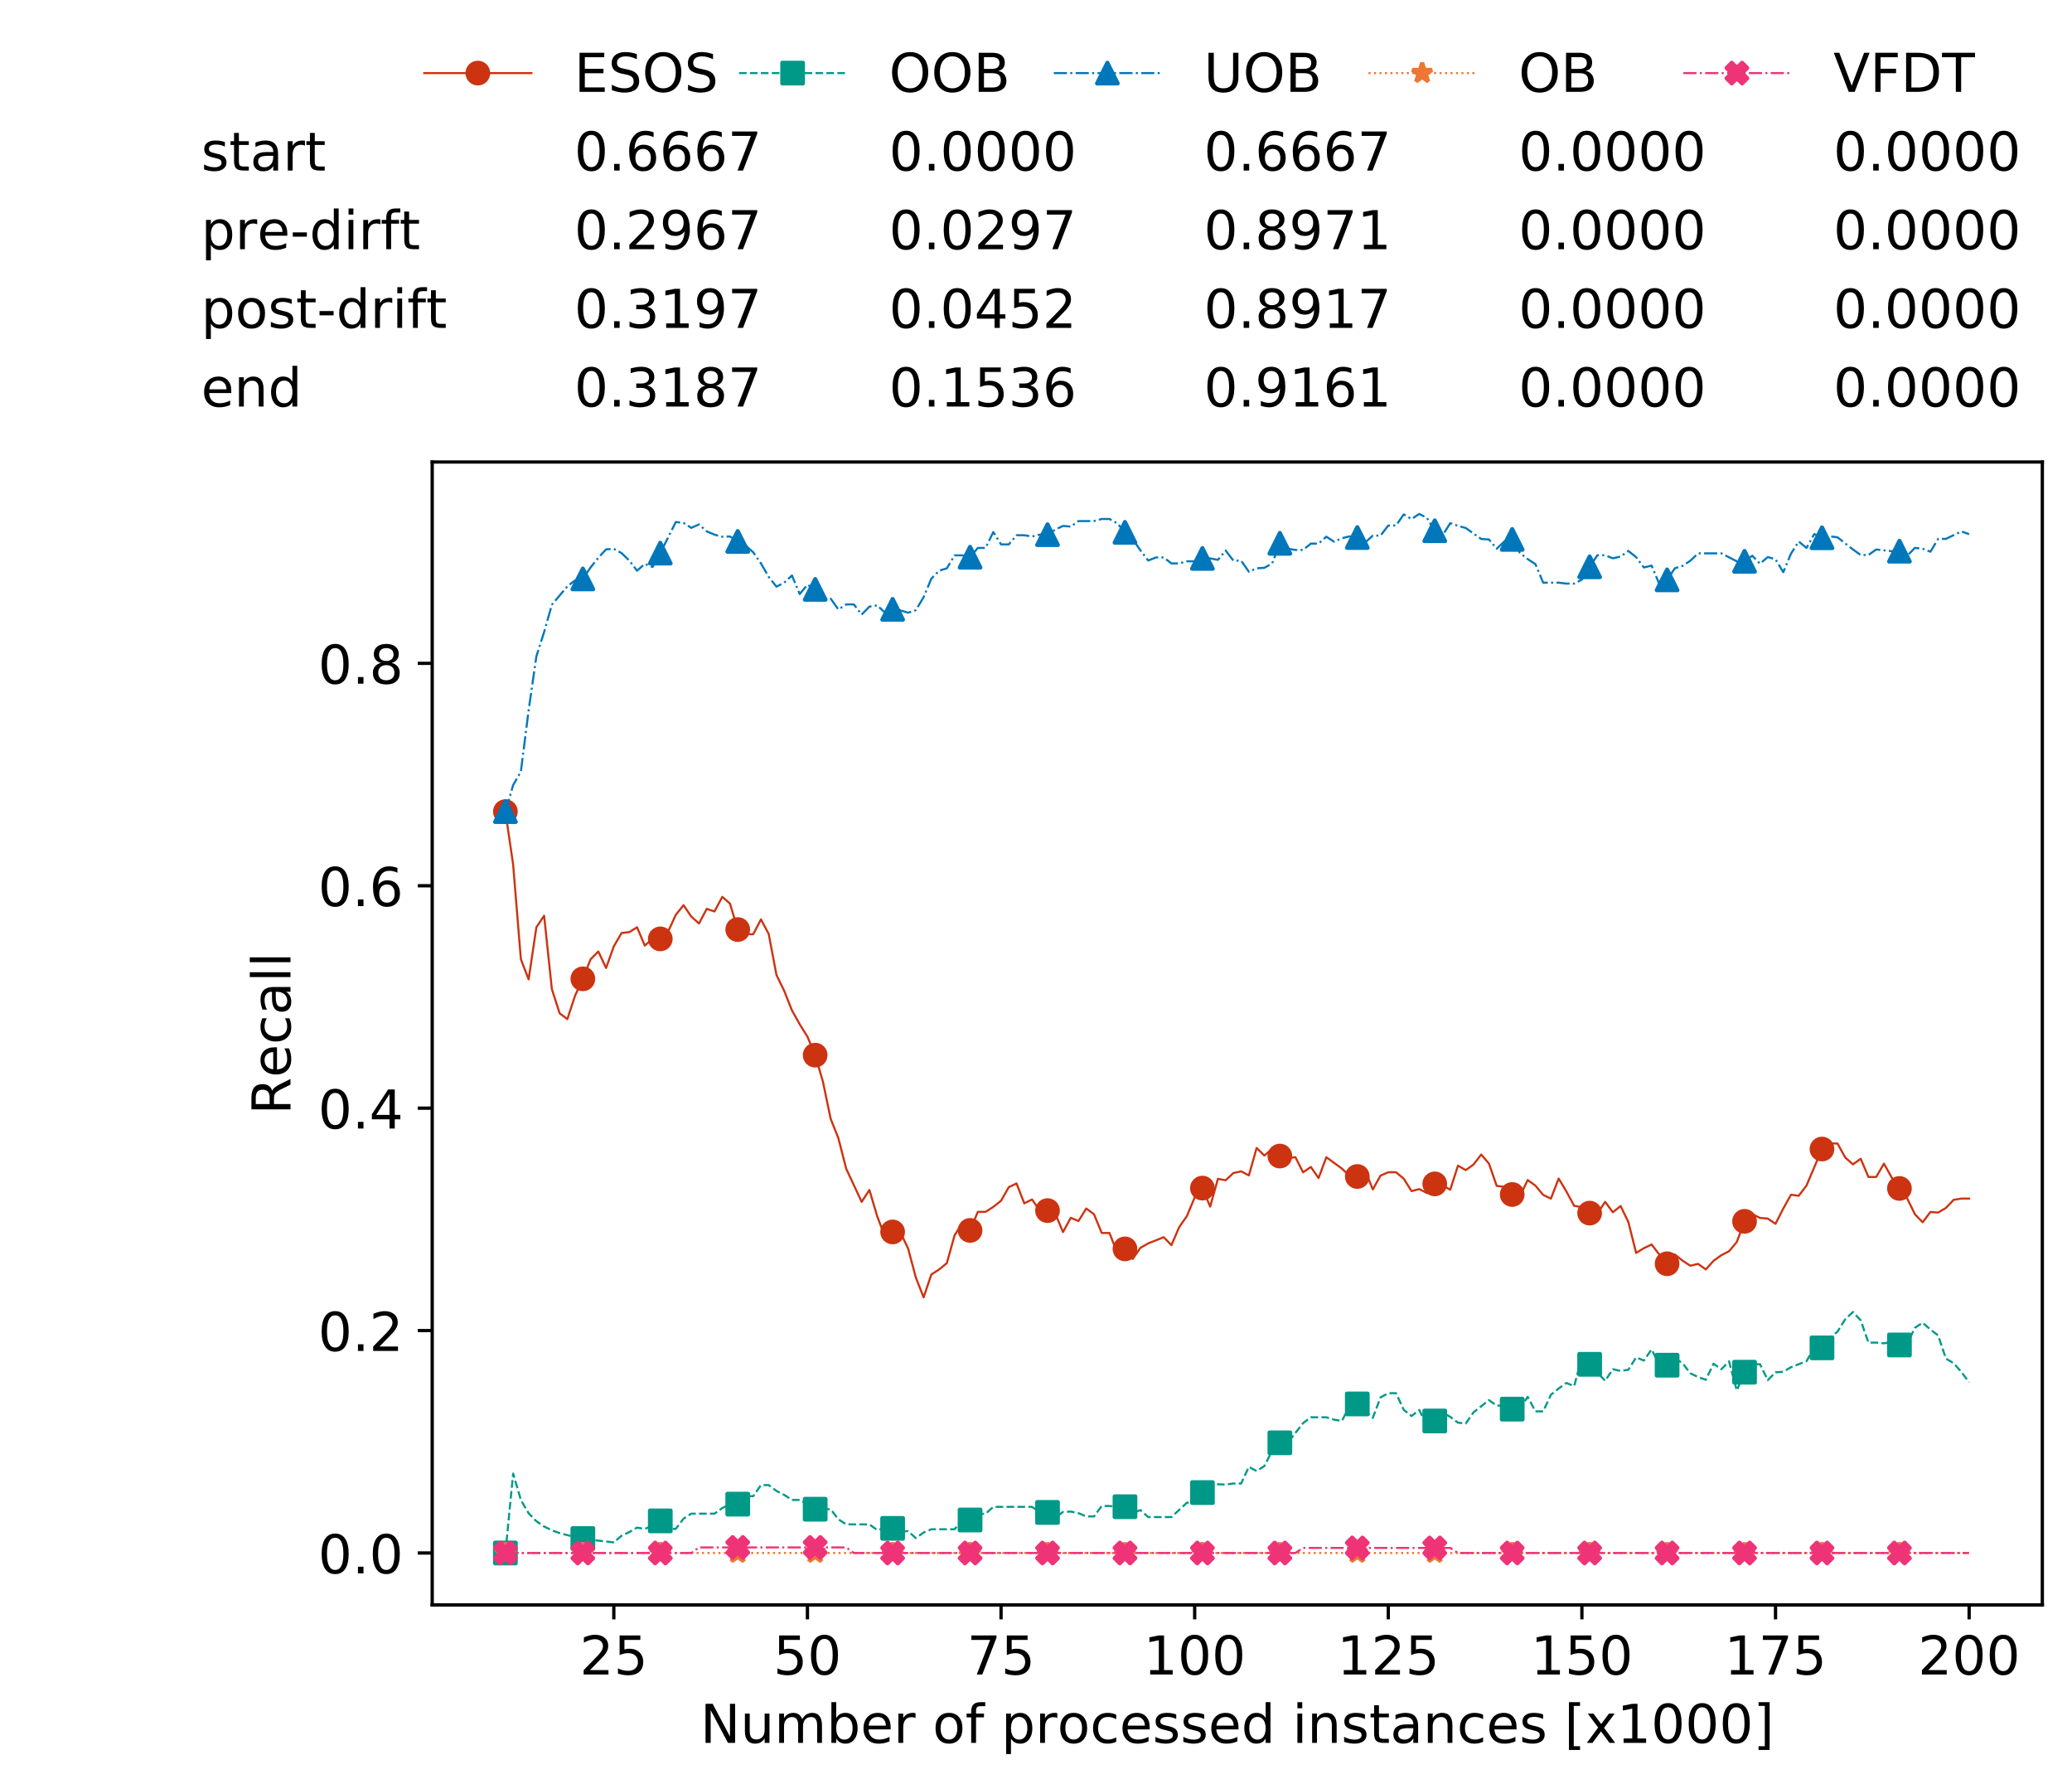 <?xml version="1.0" encoding="utf-8" standalone="no"?>
<!DOCTYPE svg PUBLIC "-//W3C//DTD SVG 1.1//EN"
  "http://www.w3.org/Graphics/SVG/1.1/DTD/svg11.dtd">
<!-- Created with matplotlib (https://matplotlib.org/) -->
<svg height="432.615pt" version="1.1" viewBox="0 0 502.65 432.615" width="502.65pt" xmlns="http://www.w3.org/2000/svg" xmlns:xlink="http://www.w3.org/1999/xlink">
 <defs>
  <style type="text/css">
*{stroke-linecap:butt;stroke-linejoin:round;white-space:pre;}
  </style>
 </defs>
 <g id="figure_1">
  <g id="patch_1">
   <path d="M 0 432.615 
L 502.65 432.615 
L 502.65 0 
L 0 0 
z
" style="fill:#ffffff;"/>
  </g>
  <g id="axes_1">
   <g id="patch_2">
    <path d="M 104.85 389.252 
L 495.45 389.252 
L 495.45 112.052 
L 104.85 112.052 
z
" style="fill:#ffffff;"/>
   </g>
   <g id="matplotlib.axis_1">
    <g id="xtick_1">
     <g id="line2d_1">
      <defs>
       <path d="M 0 0 
L 0 3.5 
" id="m55687c7c64" style="stroke:#000000;stroke-width:0.8;"/>
      </defs>
      <g>
       <use style="stroke:#000000;stroke-width:0.8;" x="148.908" xlink:href="#m55687c7c64" y="389.252"/>
      </g>
     </g>
     <g id="text_1">
      <!-- 25 -->
      <defs>
       <path d="M 19.188 8.297 
L 53.609 8.297 
L 53.609 0 
L 7.328 0 
L 7.328 8.297 
Q 12.938 14.109 22.625 23.891 
Q 32.328 33.688 34.812 36.531 
Q 39.547 41.844 41.422 45.531 
Q 43.312 49.219 43.312 52.781 
Q 43.312 58.594 39.234 62.25 
Q 35.156 65.922 28.609 65.922 
Q 23.969 65.922 18.812 64.312 
Q 13.672 62.703 7.812 59.422 
L 7.812 69.391 
Q 13.766 71.781 18.938 73 
Q 24.125 74.219 28.422 74.219 
Q 39.75 74.219 46.484 68.547 
Q 53.219 62.891 53.219 53.422 
Q 53.219 48.922 51.531 44.891 
Q 49.859 40.875 45.406 35.406 
Q 44.188 33.984 37.641 27.219 
Q 31.109 20.453 19.188 8.297 
z
" id="DejaVuSans-50"/>
       <path d="M 10.797 72.906 
L 49.516 72.906 
L 49.516 64.594 
L 19.828 64.594 
L 19.828 46.734 
Q 21.969 47.469 24.109 47.828 
Q 26.266 48.188 28.422 48.188 
Q 40.625 48.188 47.75 41.5 
Q 54.891 34.812 54.891 23.391 
Q 54.891 11.625 47.562 5.094 
Q 40.234 -1.422 26.906 -1.422 
Q 22.312 -1.422 17.547 -0.641 
Q 12.797 0.141 7.719 1.703 
L 7.719 11.625 
Q 12.109 9.234 16.797 8.062 
Q 21.484 6.891 26.703 6.891 
Q 35.156 6.891 40.078 11.328 
Q 45.016 15.766 45.016 23.391 
Q 45.016 31 40.078 35.438 
Q 35.156 39.891 26.703 39.891 
Q 22.75 39.891 18.812 39.016 
Q 14.891 38.141 10.797 36.281 
z
" id="DejaVuSans-53"/>
      </defs>
      <g transform="translate(140.636 406.13)scale(0.13 -0.13)">
       <use xlink:href="#DejaVuSans-50"/>
       <use x="63.623" xlink:href="#DejaVuSans-53"/>
      </g>
     </g>
    </g>
    <g id="xtick_2">
     <g id="line2d_2">
      <g>
       <use style="stroke:#000000;stroke-width:0.8;" x="195.877" xlink:href="#m55687c7c64" y="389.252"/>
      </g>
     </g>
     <g id="text_2">
      <!-- 50 -->
      <defs>
       <path d="M 31.781 66.406 
Q 24.172 66.406 20.328 58.906 
Q 16.5 51.422 16.5 36.375 
Q 16.5 21.391 20.328 13.891 
Q 24.172 6.391 31.781 6.391 
Q 39.453 6.391 43.281 13.891 
Q 47.125 21.391 47.125 36.375 
Q 47.125 51.422 43.281 58.906 
Q 39.453 66.406 31.781 66.406 
z
M 31.781 74.219 
Q 44.047 74.219 50.516 64.516 
Q 56.984 54.828 56.984 36.375 
Q 56.984 17.969 50.516 8.266 
Q 44.047 -1.422 31.781 -1.422 
Q 19.531 -1.422 13.062 8.266 
Q 6.594 17.969 6.594 36.375 
Q 6.594 54.828 13.062 64.516 
Q 19.531 74.219 31.781 74.219 
z
" id="DejaVuSans-48"/>
      </defs>
      <g transform="translate(187.606 406.13)scale(0.13 -0.13)">
       <use xlink:href="#DejaVuSans-53"/>
       <use x="63.623" xlink:href="#DejaVuSans-48"/>
      </g>
     </g>
    </g>
    <g id="xtick_3">
     <g id="line2d_3">
      <g>
       <use style="stroke:#000000;stroke-width:0.8;" x="242.847" xlink:href="#m55687c7c64" y="389.252"/>
      </g>
     </g>
     <g id="text_3">
      <!-- 75 -->
      <defs>
       <path d="M 8.203 72.906 
L 55.078 72.906 
L 55.078 68.703 
L 28.609 0 
L 18.312 0 
L 43.219 64.594 
L 8.203 64.594 
z
" id="DejaVuSans-55"/>
      </defs>
      <g transform="translate(234.576 406.13)scale(0.13 -0.13)">
       <use xlink:href="#DejaVuSans-55"/>
       <use x="63.623" xlink:href="#DejaVuSans-53"/>
      </g>
     </g>
    </g>
    <g id="xtick_4">
     <g id="line2d_4">
      <g>
       <use style="stroke:#000000;stroke-width:0.8;" x="289.817" xlink:href="#m55687c7c64" y="389.252"/>
      </g>
     </g>
     <g id="text_4">
      <!-- 100 -->
      <defs>
       <path d="M 12.406 8.297 
L 28.516 8.297 
L 28.516 63.922 
L 10.984 60.406 
L 10.984 69.391 
L 28.422 72.906 
L 38.281 72.906 
L 38.281 8.297 
L 54.391 8.297 
L 54.391 0 
L 12.406 0 
z
" id="DejaVuSans-49"/>
      </defs>
      <g transform="translate(277.41 406.13)scale(0.13 -0.13)">
       <use xlink:href="#DejaVuSans-49"/>
       <use x="63.623" xlink:href="#DejaVuSans-48"/>
       <use x="127.246" xlink:href="#DejaVuSans-48"/>
      </g>
     </g>
    </g>
    <g id="xtick_5">
     <g id="line2d_5">
      <g>
       <use style="stroke:#000000;stroke-width:0.8;" x="336.786" xlink:href="#m55687c7c64" y="389.252"/>
      </g>
     </g>
     <g id="text_5">
      <!-- 125 -->
      <g transform="translate(324.379 406.13)scale(0.13 -0.13)">
       <use xlink:href="#DejaVuSans-49"/>
       <use x="63.623" xlink:href="#DejaVuSans-50"/>
       <use x="127.246" xlink:href="#DejaVuSans-53"/>
      </g>
     </g>
    </g>
    <g id="xtick_6">
     <g id="line2d_6">
      <g>
       <use style="stroke:#000000;stroke-width:0.8;" x="383.756" xlink:href="#m55687c7c64" y="389.252"/>
      </g>
     </g>
     <g id="text_6">
      <!-- 150 -->
      <g transform="translate(371.349 406.13)scale(0.13 -0.13)">
       <use xlink:href="#DejaVuSans-49"/>
       <use x="63.623" xlink:href="#DejaVuSans-53"/>
       <use x="127.246" xlink:href="#DejaVuSans-48"/>
      </g>
     </g>
    </g>
    <g id="xtick_7">
     <g id="line2d_7">
      <g>
       <use style="stroke:#000000;stroke-width:0.8;" x="430.726" xlink:href="#m55687c7c64" y="389.252"/>
      </g>
     </g>
     <g id="text_7">
      <!-- 175 -->
      <g transform="translate(418.319 406.13)scale(0.13 -0.13)">
       <use xlink:href="#DejaVuSans-49"/>
       <use x="63.623" xlink:href="#DejaVuSans-55"/>
       <use x="127.246" xlink:href="#DejaVuSans-53"/>
      </g>
     </g>
    </g>
    <g id="xtick_8">
     <g id="line2d_8">
      <g>
       <use style="stroke:#000000;stroke-width:0.8;" x="477.695" xlink:href="#m55687c7c64" y="389.252"/>
      </g>
     </g>
     <g id="text_8">
      <!-- 200 -->
      <g transform="translate(465.289 406.13)scale(0.13 -0.13)">
       <use xlink:href="#DejaVuSans-50"/>
       <use x="63.623" xlink:href="#DejaVuSans-48"/>
       <use x="127.246" xlink:href="#DejaVuSans-48"/>
      </g>
     </g>
    </g>
    <g id="text_9">
     <!-- Number of processed instances [x1000] -->
     <defs>
      <path d="M 9.812 72.906 
L 23.094 72.906 
L 55.422 11.922 
L 55.422 72.906 
L 64.984 72.906 
L 64.984 0 
L 51.703 0 
L 19.391 60.984 
L 19.391 0 
L 9.812 0 
z
" id="DejaVuSans-78"/>
      <path d="M 8.5 21.578 
L 8.5 54.688 
L 17.484 54.688 
L 17.484 21.922 
Q 17.484 14.156 20.5 10.266 
Q 23.531 6.391 29.594 6.391 
Q 36.859 6.391 41.078 11.031 
Q 45.312 15.672 45.312 23.688 
L 45.312 54.688 
L 54.297 54.688 
L 54.297 0 
L 45.312 0 
L 45.312 8.406 
Q 42.047 3.422 37.719 1 
Q 33.406 -1.422 27.688 -1.422 
Q 18.266 -1.422 13.375 4.438 
Q 8.5 10.297 8.5 21.578 
z
M 31.109 56 
z
" id="DejaVuSans-117"/>
      <path d="M 52 44.188 
Q 55.375 50.25 60.062 53.125 
Q 64.75 56 71.094 56 
Q 79.641 56 84.281 50.016 
Q 88.922 44.047 88.922 33.016 
L 88.922 0 
L 79.891 0 
L 79.891 32.719 
Q 79.891 40.578 77.094 44.375 
Q 74.312 48.188 68.609 48.188 
Q 61.625 48.188 57.562 43.547 
Q 53.516 38.922 53.516 30.906 
L 53.516 0 
L 44.484 0 
L 44.484 32.719 
Q 44.484 40.625 41.703 44.406 
Q 38.922 48.188 33.109 48.188 
Q 26.219 48.188 22.156 43.531 
Q 18.109 38.875 18.109 30.906 
L 18.109 0 
L 9.078 0 
L 9.078 54.688 
L 18.109 54.688 
L 18.109 46.188 
Q 21.188 51.219 25.484 53.609 
Q 29.781 56 35.688 56 
Q 41.656 56 45.828 52.969 
Q 50 49.953 52 44.188 
z
" id="DejaVuSans-109"/>
      <path d="M 48.688 27.297 
Q 48.688 37.203 44.609 42.844 
Q 40.531 48.484 33.406 48.484 
Q 26.266 48.484 22.188 42.844 
Q 18.109 37.203 18.109 27.297 
Q 18.109 17.391 22.188 11.75 
Q 26.266 6.109 33.406 6.109 
Q 40.531 6.109 44.609 11.75 
Q 48.688 17.391 48.688 27.297 
z
M 18.109 46.391 
Q 20.953 51.266 25.266 53.625 
Q 29.594 56 35.594 56 
Q 45.562 56 51.781 48.094 
Q 58.016 40.188 58.016 27.297 
Q 58.016 14.406 51.781 6.484 
Q 45.562 -1.422 35.594 -1.422 
Q 29.594 -1.422 25.266 0.953 
Q 20.953 3.328 18.109 8.203 
L 18.109 0 
L 9.078 0 
L 9.078 75.984 
L 18.109 75.984 
z
" id="DejaVuSans-98"/>
      <path d="M 56.203 29.594 
L 56.203 25.203 
L 14.891 25.203 
Q 15.484 15.922 20.484 11.062 
Q 25.484 6.203 34.422 6.203 
Q 39.594 6.203 44.453 7.469 
Q 49.312 8.734 54.109 11.281 
L 54.109 2.781 
Q 49.266 0.734 44.188 -0.344 
Q 39.109 -1.422 33.891 -1.422 
Q 20.797 -1.422 13.156 6.188 
Q 5.516 13.812 5.516 26.812 
Q 5.516 40.234 12.766 48.109 
Q 20.016 56 32.328 56 
Q 43.359 56 49.781 48.891 
Q 56.203 41.797 56.203 29.594 
z
M 47.219 32.234 
Q 47.125 39.594 43.094 43.984 
Q 39.062 48.391 32.422 48.391 
Q 24.906 48.391 20.391 44.141 
Q 15.875 39.891 15.188 32.172 
z
" id="DejaVuSans-101"/>
      <path d="M 41.109 46.297 
Q 39.594 47.172 37.812 47.578 
Q 36.031 48 33.891 48 
Q 26.266 48 22.188 43.047 
Q 18.109 38.094 18.109 28.812 
L 18.109 0 
L 9.078 0 
L 9.078 54.688 
L 18.109 54.688 
L 18.109 46.188 
Q 20.953 51.172 25.484 53.578 
Q 30.031 56 36.531 56 
Q 37.453 56 38.578 55.875 
Q 39.703 55.766 41.062 55.516 
z
" id="DejaVuSans-114"/>
      <path id="DejaVuSans-32"/>
      <path d="M 30.609 48.391 
Q 23.391 48.391 19.188 42.75 
Q 14.984 37.109 14.984 27.297 
Q 14.984 17.484 19.156 11.844 
Q 23.344 6.203 30.609 6.203 
Q 37.797 6.203 41.984 11.859 
Q 46.188 17.531 46.188 27.297 
Q 46.188 37.016 41.984 42.703 
Q 37.797 48.391 30.609 48.391 
z
M 30.609 56 
Q 42.328 56 49.016 48.375 
Q 55.719 40.766 55.719 27.297 
Q 55.719 13.875 49.016 6.219 
Q 42.328 -1.422 30.609 -1.422 
Q 18.844 -1.422 12.172 6.219 
Q 5.516 13.875 5.516 27.297 
Q 5.516 40.766 12.172 48.375 
Q 18.844 56 30.609 56 
z
" id="DejaVuSans-111"/>
      <path d="M 37.109 75.984 
L 37.109 68.5 
L 28.516 68.5 
Q 23.688 68.5 21.797 66.547 
Q 19.922 64.594 19.922 59.516 
L 19.922 54.688 
L 34.719 54.688 
L 34.719 47.703 
L 19.922 47.703 
L 19.922 0 
L 10.891 0 
L 10.891 47.703 
L 2.297 47.703 
L 2.297 54.688 
L 10.891 54.688 
L 10.891 58.5 
Q 10.891 67.625 15.141 71.797 
Q 19.391 75.984 28.609 75.984 
z
" id="DejaVuSans-102"/>
      <path d="M 18.109 8.203 
L 18.109 -20.797 
L 9.078 -20.797 
L 9.078 54.688 
L 18.109 54.688 
L 18.109 46.391 
Q 20.953 51.266 25.266 53.625 
Q 29.594 56 35.594 56 
Q 45.562 56 51.781 48.094 
Q 58.016 40.188 58.016 27.297 
Q 58.016 14.406 51.781 6.484 
Q 45.562 -1.422 35.594 -1.422 
Q 29.594 -1.422 25.266 0.953 
Q 20.953 3.328 18.109 8.203 
z
M 48.688 27.297 
Q 48.688 37.203 44.609 42.844 
Q 40.531 48.484 33.406 48.484 
Q 26.266 48.484 22.188 42.844 
Q 18.109 37.203 18.109 27.297 
Q 18.109 17.391 22.188 11.75 
Q 26.266 6.109 33.406 6.109 
Q 40.531 6.109 44.609 11.75 
Q 48.688 17.391 48.688 27.297 
z
" id="DejaVuSans-112"/>
      <path d="M 48.781 52.594 
L 48.781 44.188 
Q 44.969 46.297 41.141 47.344 
Q 37.312 48.391 33.406 48.391 
Q 24.656 48.391 19.812 42.844 
Q 14.984 37.312 14.984 27.297 
Q 14.984 17.281 19.812 11.734 
Q 24.656 6.203 33.406 6.203 
Q 37.312 6.203 41.141 7.25 
Q 44.969 8.297 48.781 10.406 
L 48.781 2.094 
Q 45.016 0.344 40.984 -0.531 
Q 36.969 -1.422 32.422 -1.422 
Q 20.062 -1.422 12.781 6.344 
Q 5.516 14.109 5.516 27.297 
Q 5.516 40.672 12.859 48.328 
Q 20.219 56 33.016 56 
Q 37.156 56 41.109 55.141 
Q 45.062 54.297 48.781 52.594 
z
" id="DejaVuSans-99"/>
      <path d="M 44.281 53.078 
L 44.281 44.578 
Q 40.484 46.531 36.375 47.5 
Q 32.281 48.484 27.875 48.484 
Q 21.188 48.484 17.844 46.438 
Q 14.5 44.391 14.5 40.281 
Q 14.5 37.156 16.891 35.375 
Q 19.281 33.594 26.516 31.984 
L 29.594 31.297 
Q 39.156 29.25 43.188 25.516 
Q 47.219 21.781 47.219 15.094 
Q 47.219 7.469 41.188 3.016 
Q 35.156 -1.422 24.609 -1.422 
Q 20.219 -1.422 15.453 -0.562 
Q 10.688 0.297 5.422 2 
L 5.422 11.281 
Q 10.406 8.688 15.234 7.391 
Q 20.062 6.109 24.812 6.109 
Q 31.156 6.109 34.562 8.281 
Q 37.984 10.453 37.984 14.406 
Q 37.984 18.062 35.516 20.016 
Q 33.062 21.969 24.703 23.781 
L 21.578 24.516 
Q 13.234 26.266 9.516 29.906 
Q 5.812 33.547 5.812 39.891 
Q 5.812 47.609 11.281 51.797 
Q 16.75 56 26.812 56 
Q 31.781 56 36.172 55.266 
Q 40.578 54.547 44.281 53.078 
z
" id="DejaVuSans-115"/>
      <path d="M 45.406 46.391 
L 45.406 75.984 
L 54.391 75.984 
L 54.391 0 
L 45.406 0 
L 45.406 8.203 
Q 42.578 3.328 38.25 0.953 
Q 33.938 -1.422 27.875 -1.422 
Q 17.969 -1.422 11.734 6.484 
Q 5.516 14.406 5.516 27.297 
Q 5.516 40.188 11.734 48.094 
Q 17.969 56 27.875 56 
Q 33.938 56 38.25 53.625 
Q 42.578 51.266 45.406 46.391 
z
M 14.797 27.297 
Q 14.797 17.391 18.875 11.75 
Q 22.953 6.109 30.078 6.109 
Q 37.203 6.109 41.297 11.75 
Q 45.406 17.391 45.406 27.297 
Q 45.406 37.203 41.297 42.844 
Q 37.203 48.484 30.078 48.484 
Q 22.953 48.484 18.875 42.844 
Q 14.797 37.203 14.797 27.297 
z
" id="DejaVuSans-100"/>
      <path d="M 9.422 54.688 
L 18.406 54.688 
L 18.406 0 
L 9.422 0 
z
M 9.422 75.984 
L 18.406 75.984 
L 18.406 64.594 
L 9.422 64.594 
z
" id="DejaVuSans-105"/>
      <path d="M 54.891 33.016 
L 54.891 0 
L 45.906 0 
L 45.906 32.719 
Q 45.906 40.484 42.875 44.328 
Q 39.844 48.188 33.797 48.188 
Q 26.516 48.188 22.312 43.547 
Q 18.109 38.922 18.109 30.906 
L 18.109 0 
L 9.078 0 
L 9.078 54.688 
L 18.109 54.688 
L 18.109 46.188 
Q 21.344 51.125 25.703 53.562 
Q 30.078 56 35.797 56 
Q 45.219 56 50.047 50.172 
Q 54.891 44.344 54.891 33.016 
z
" id="DejaVuSans-110"/>
      <path d="M 18.312 70.219 
L 18.312 54.688 
L 36.812 54.688 
L 36.812 47.703 
L 18.312 47.703 
L 18.312 18.016 
Q 18.312 11.328 20.141 9.422 
Q 21.969 7.516 27.594 7.516 
L 36.812 7.516 
L 36.812 0 
L 27.594 0 
Q 17.188 0 13.234 3.875 
Q 9.281 7.766 9.281 18.016 
L 9.281 47.703 
L 2.688 47.703 
L 2.688 54.688 
L 9.281 54.688 
L 9.281 70.219 
z
" id="DejaVuSans-116"/>
      <path d="M 34.281 27.484 
Q 23.391 27.484 19.188 25 
Q 14.984 22.516 14.984 16.5 
Q 14.984 11.719 18.141 8.906 
Q 21.297 6.109 26.703 6.109 
Q 34.188 6.109 38.703 11.406 
Q 43.219 16.703 43.219 25.484 
L 43.219 27.484 
z
M 52.203 31.203 
L 52.203 0 
L 43.219 0 
L 43.219 8.297 
Q 40.141 3.328 35.547 0.953 
Q 30.953 -1.422 24.312 -1.422 
Q 15.922 -1.422 10.953 3.297 
Q 6 8.016 6 15.922 
Q 6 25.141 12.172 29.828 
Q 18.359 34.516 30.609 34.516 
L 43.219 34.516 
L 43.219 35.406 
Q 43.219 41.609 39.141 45 
Q 35.062 48.391 27.688 48.391 
Q 23 48.391 18.547 47.266 
Q 14.109 46.141 10.016 43.891 
L 10.016 52.203 
Q 14.938 54.109 19.578 55.047 
Q 24.219 56 28.609 56 
Q 40.484 56 46.344 49.844 
Q 52.203 43.703 52.203 31.203 
z
" id="DejaVuSans-97"/>
      <path d="M 8.594 75.984 
L 29.297 75.984 
L 29.297 69 
L 17.578 69 
L 17.578 -6.203 
L 29.297 -6.203 
L 29.297 -13.188 
L 8.594 -13.188 
z
" id="DejaVuSans-91"/>
      <path d="M 54.891 54.688 
L 35.109 28.078 
L 55.906 0 
L 45.312 0 
L 29.391 21.484 
L 13.484 0 
L 2.875 0 
L 24.125 28.609 
L 4.688 54.688 
L 15.281 54.688 
L 29.781 35.203 
L 44.281 54.688 
z
" id="DejaVuSans-120"/>
      <path d="M 30.422 75.984 
L 30.422 -13.188 
L 9.719 -13.188 
L 9.719 -6.203 
L 21.391 -6.203 
L 21.391 69 
L 9.719 69 
L 9.719 75.984 
z
" id="DejaVuSans-93"/>
     </defs>
     <g transform="translate(169.881 422.711)scale(0.13 -0.13)">
      <use xlink:href="#DejaVuSans-78"/>
      <use x="74.805" xlink:href="#DejaVuSans-117"/>
      <use x="138.184" xlink:href="#DejaVuSans-109"/>
      <use x="235.596" xlink:href="#DejaVuSans-98"/>
      <use x="299.072" xlink:href="#DejaVuSans-101"/>
      <use x="360.596" xlink:href="#DejaVuSans-114"/>
      <use x="401.709" xlink:href="#DejaVuSans-32"/>
      <use x="433.496" xlink:href="#DejaVuSans-111"/>
      <use x="494.678" xlink:href="#DejaVuSans-102"/>
      <use x="529.883" xlink:href="#DejaVuSans-32"/>
      <use x="561.67" xlink:href="#DejaVuSans-112"/>
      <use x="625.146" xlink:href="#DejaVuSans-114"/>
      <use x="666.229" xlink:href="#DejaVuSans-111"/>
      <use x="727.41" xlink:href="#DejaVuSans-99"/>
      <use x="782.391" xlink:href="#DejaVuSans-101"/>
      <use x="843.914" xlink:href="#DejaVuSans-115"/>
      <use x="896.014" xlink:href="#DejaVuSans-115"/>
      <use x="948.113" xlink:href="#DejaVuSans-101"/>
      <use x="1009.637" xlink:href="#DejaVuSans-100"/>
      <use x="1073.113" xlink:href="#DejaVuSans-32"/>
      <use x="1104.9" xlink:href="#DejaVuSans-105"/>
      <use x="1132.684" xlink:href="#DejaVuSans-110"/>
      <use x="1196.062" xlink:href="#DejaVuSans-115"/>
      <use x="1248.162" xlink:href="#DejaVuSans-116"/>
      <use x="1287.371" xlink:href="#DejaVuSans-97"/>
      <use x="1348.65" xlink:href="#DejaVuSans-110"/>
      <use x="1412.029" xlink:href="#DejaVuSans-99"/>
      <use x="1467.01" xlink:href="#DejaVuSans-101"/>
      <use x="1528.533" xlink:href="#DejaVuSans-115"/>
      <use x="1580.633" xlink:href="#DejaVuSans-32"/>
      <use x="1612.42" xlink:href="#DejaVuSans-91"/>
      <use x="1651.434" xlink:href="#DejaVuSans-120"/>
      <use x="1710.613" xlink:href="#DejaVuSans-49"/>
      <use x="1774.236" xlink:href="#DejaVuSans-48"/>
      <use x="1837.859" xlink:href="#DejaVuSans-48"/>
      <use x="1901.482" xlink:href="#DejaVuSans-48"/>
      <use x="1965.105" xlink:href="#DejaVuSans-93"/>
     </g>
    </g>
   </g>
   <g id="matplotlib.axis_2">
    <g id="ytick_1">
     <g id="line2d_9">
      <defs>
       <path d="M 0 0 
L -3.5 0 
" id="m766cf7167d" style="stroke:#000000;stroke-width:0.8;"/>
      </defs>
      <g>
       <use style="stroke:#000000;stroke-width:0.8;" x="104.85" xlink:href="#m766cf7167d" y="376.652"/>
      </g>
     </g>
     <g id="text_10">
      <!-- 0.0 -->
      <defs>
       <path d="M 10.688 12.406 
L 21 12.406 
L 21 0 
L 10.688 0 
z
" id="DejaVuSans-46"/>
      </defs>
      <g transform="translate(77.176 381.591)scale(0.13 -0.13)">
       <use xlink:href="#DejaVuSans-48"/>
       <use x="63.623" xlink:href="#DejaVuSans-46"/>
       <use x="95.41" xlink:href="#DejaVuSans-48"/>
      </g>
     </g>
    </g>
    <g id="ytick_2">
     <g id="line2d_10">
      <g>
       <use style="stroke:#000000;stroke-width:0.8;" x="104.85" xlink:href="#m766cf7167d" y="322.709"/>
      </g>
     </g>
     <g id="text_11">
      <!-- 0.2 -->
      <g transform="translate(77.176 327.648)scale(0.13 -0.13)">
       <use xlink:href="#DejaVuSans-48"/>
       <use x="63.623" xlink:href="#DejaVuSans-46"/>
       <use x="95.41" xlink:href="#DejaVuSans-50"/>
      </g>
     </g>
    </g>
    <g id="ytick_3">
     <g id="line2d_11">
      <g>
       <use style="stroke:#000000;stroke-width:0.8;" x="104.85" xlink:href="#m766cf7167d" y="268.766"/>
      </g>
     </g>
     <g id="text_12">
      <!-- 0.4 -->
      <defs>
       <path d="M 37.797 64.312 
L 12.891 25.391 
L 37.797 25.391 
z
M 35.203 72.906 
L 47.609 72.906 
L 47.609 25.391 
L 58.016 25.391 
L 58.016 17.188 
L 47.609 17.188 
L 47.609 0 
L 37.797 0 
L 37.797 17.188 
L 4.891 17.188 
L 4.891 26.703 
z
" id="DejaVuSans-52"/>
      </defs>
      <g transform="translate(77.176 273.705)scale(0.13 -0.13)">
       <use xlink:href="#DejaVuSans-48"/>
       <use x="63.623" xlink:href="#DejaVuSans-46"/>
       <use x="95.41" xlink:href="#DejaVuSans-52"/>
      </g>
     </g>
    </g>
    <g id="ytick_4">
     <g id="line2d_12">
      <g>
       <use style="stroke:#000000;stroke-width:0.8;" x="104.85" xlink:href="#m766cf7167d" y="214.824"/>
      </g>
     </g>
     <g id="text_13">
      <!-- 0.6 -->
      <defs>
       <path d="M 33.016 40.375 
Q 26.375 40.375 22.484 35.828 
Q 18.609 31.297 18.609 23.391 
Q 18.609 15.531 22.484 10.953 
Q 26.375 6.391 33.016 6.391 
Q 39.656 6.391 43.531 10.953 
Q 47.406 15.531 47.406 23.391 
Q 47.406 31.297 43.531 35.828 
Q 39.656 40.375 33.016 40.375 
z
M 52.594 71.297 
L 52.594 62.312 
Q 48.875 64.062 45.094 64.984 
Q 41.312 65.922 37.594 65.922 
Q 27.828 65.922 22.672 59.328 
Q 17.531 52.734 16.797 39.406 
Q 19.672 43.656 24.016 45.922 
Q 28.375 48.188 33.594 48.188 
Q 44.578 48.188 50.953 41.516 
Q 57.328 34.859 57.328 23.391 
Q 57.328 12.156 50.688 5.359 
Q 44.047 -1.422 33.016 -1.422 
Q 20.359 -1.422 13.672 8.266 
Q 6.984 17.969 6.984 36.375 
Q 6.984 53.656 15.188 63.938 
Q 23.391 74.219 37.203 74.219 
Q 40.922 74.219 44.703 73.484 
Q 48.484 72.75 52.594 71.297 
z
" id="DejaVuSans-54"/>
      </defs>
      <g transform="translate(77.176 219.763)scale(0.13 -0.13)">
       <use xlink:href="#DejaVuSans-48"/>
       <use x="63.623" xlink:href="#DejaVuSans-46"/>
       <use x="95.41" xlink:href="#DejaVuSans-54"/>
      </g>
     </g>
    </g>
    <g id="ytick_5">
     <g id="line2d_13">
      <g>
       <use style="stroke:#000000;stroke-width:0.8;" x="104.85" xlink:href="#m766cf7167d" y="160.881"/>
      </g>
     </g>
     <g id="text_14">
      <!-- 0.8 -->
      <defs>
       <path d="M 31.781 34.625 
Q 24.75 34.625 20.719 30.859 
Q 16.703 27.094 16.703 20.516 
Q 16.703 13.922 20.719 10.156 
Q 24.75 6.391 31.781 6.391 
Q 38.812 6.391 42.859 10.172 
Q 46.922 13.969 46.922 20.516 
Q 46.922 27.094 42.891 30.859 
Q 38.875 34.625 31.781 34.625 
z
M 21.922 38.812 
Q 15.578 40.375 12.031 44.719 
Q 8.5 49.078 8.5 55.328 
Q 8.5 64.062 14.719 69.141 
Q 20.953 74.219 31.781 74.219 
Q 42.672 74.219 48.875 69.141 
Q 55.078 64.062 55.078 55.328 
Q 55.078 49.078 51.531 44.719 
Q 48 40.375 41.703 38.812 
Q 48.828 37.156 52.797 32.312 
Q 56.781 27.484 56.781 20.516 
Q 56.781 9.906 50.312 4.234 
Q 43.844 -1.422 31.781 -1.422 
Q 19.734 -1.422 13.25 4.234 
Q 6.781 9.906 6.781 20.516 
Q 6.781 27.484 10.781 32.312 
Q 14.797 37.156 21.922 38.812 
z
M 18.312 54.391 
Q 18.312 48.734 21.844 45.562 
Q 25.391 42.391 31.781 42.391 
Q 38.141 42.391 41.719 45.562 
Q 45.312 48.734 45.312 54.391 
Q 45.312 60.062 41.719 63.234 
Q 38.141 66.406 31.781 66.406 
Q 25.391 66.406 21.844 63.234 
Q 18.312 60.062 18.312 54.391 
z
" id="DejaVuSans-56"/>
      </defs>
      <g transform="translate(77.176 165.82)scale(0.13 -0.13)">
       <use xlink:href="#DejaVuSans-48"/>
       <use x="63.623" xlink:href="#DejaVuSans-46"/>
       <use x="95.41" xlink:href="#DejaVuSans-56"/>
      </g>
     </g>
    </g>
    <g id="text_15">
     <!-- Recall -->
     <defs>
      <path d="M 44.391 34.188 
Q 47.562 33.109 50.562 29.594 
Q 53.562 26.078 56.594 19.922 
L 66.609 0 
L 56 0 
L 46.688 18.703 
Q 43.062 26.031 39.672 28.422 
Q 36.281 30.812 30.422 30.812 
L 19.672 30.812 
L 19.672 0 
L 9.812 0 
L 9.812 72.906 
L 32.078 72.906 
Q 44.578 72.906 50.734 67.672 
Q 56.891 62.453 56.891 51.906 
Q 56.891 45.016 53.688 40.469 
Q 50.484 35.938 44.391 34.188 
z
M 19.672 64.797 
L 19.672 38.922 
L 32.078 38.922 
Q 39.203 38.922 42.844 42.219 
Q 46.484 45.516 46.484 51.906 
Q 46.484 58.297 42.844 61.547 
Q 39.203 64.797 32.078 64.797 
z
" id="DejaVuSans-82"/>
      <path d="M 9.422 75.984 
L 18.406 75.984 
L 18.406 0 
L 9.422 0 
z
" id="DejaVuSans-108"/>
     </defs>
     <g transform="translate(70.472 270.333)rotate(-90)scale(0.13 -0.13)">
      <use xlink:href="#DejaVuSans-82"/>
      <use x="69.42" xlink:href="#DejaVuSans-101"/>
      <use x="130.943" xlink:href="#DejaVuSans-99"/>
      <use x="185.924" xlink:href="#DejaVuSans-97"/>
      <use x="247.203" xlink:href="#DejaVuSans-108"/>
      <use x="274.986" xlink:href="#DejaVuSans-108"/>
     </g>
    </g>
   </g>
   <g id="line2d_14"/>
   <g id="line2d_15"/>
   <g id="line2d_16"/>
   <g id="line2d_17"/>
   <g id="line2d_18"/>
   <g id="line2d_19">
    <path clip-path="url(#p07e30e3cf2)" d="M 122.605 196.843 
L 124.483 209.686 
L 126.362 232.649 
L 128.241 237.529 
L 130.12 224.897 
L 131.998 222.094 
L 133.877 239.892 
L 135.756 245.749 
L 137.635 247.183 
L 139.514 241.457 
L 141.392 237.402 
L 143.271 232.659 
L 145.15 230.769 
L 147.029 234.767 
L 148.908 229.515 
L 150.786 226.29 
L 152.665 226.069 
L 154.544 224.899 
L 156.423 229.337 
L 158.302 227.712 
L 160.18 227.712 
L 162.059 225.979 
L 163.938 221.892 
L 165.817 219.534 
L 167.695 222.293 
L 169.574 223.978 
L 171.453 220.42 
L 173.332 221.062 
L 175.211 217.522 
L 177.089 219.152 
L 178.968 225.445 
L 180.847 226.584 
L 182.726 226.584 
L 184.605 222.988 
L 186.483 226.529 
L 188.362 236.466 
L 190.241 240.319 
L 192.12 245.048 
L 193.998 248.419 
L 195.877 251.416 
L 197.756 255.911 
L 199.635 262.354 
L 201.514 271.345 
L 203.392 276.074 
L 205.271 283.429 
L 209.029 291.495 
L 210.908 288.605 
L 212.786 294.933 
L 214.665 299.942 
L 216.544 298.786 
L 218.423 298.874 
L 220.302 302.807 
L 222.18 309.861 
L 224.059 314.656 
L 225.938 309.103 
L 227.817 307.899 
L 229.695 306.358 
L 231.574 299.615 
L 233.453 296.618 
L 235.332 298.416 
L 237.211 293.921 
L 239.089 293.921 
L 240.968 292.717 
L 242.847 291.218 
L 244.726 287.922 
L 246.605 287.033 
L 248.483 291.849 
L 250.362 290.915 
L 252.241 293.613 
L 254.12 293.613 
L 255.998 294.328 
L 257.877 298.823 
L 259.756 295.365 
L 261.635 296.136 
L 263.514 293.107 
L 265.392 294.486 
L 267.271 299.037 
L 269.15 299.037 
L 271.029 303.878 
L 272.908 302.898 
L 274.786 305.333 
L 276.665 302.635 
L 278.544 301.563 
L 282.302 300.064 
L 284.18 301.991 
L 286.059 297.624 
L 287.938 294.927 
L 289.817 290.432 
L 291.695 288.155 
L 293.574 292.65 
L 295.453 285.907 
L 297.332 286.253 
L 299.211 284.502 
L 301.089 284.093 
L 302.968 285.074 
L 304.847 278.425 
L 306.726 280.264 
L 308.605 278.633 
L 310.483 280.385 
L 312.362 280.947 
L 314.241 280.647 
L 316.12 284.325 
L 317.998 283.024 
L 319.877 285.721 
L 321.756 280.664 
L 325.514 283.402 
L 327.392 285.2 
L 329.271 285.336 
L 331.15 283.804 
L 333.029 288.472 
L 334.908 285.129 
L 336.786 284.312 
L 338.665 284.312 
L 340.544 285.885 
L 342.423 288.882 
L 344.302 288.392 
L 346.18 289.355 
L 348.059 287.132 
L 349.938 287.478 
L 351.817 288.548 
L 353.695 282.701 
L 355.574 283.798 
L 357.453 282.449 
L 359.332 280.015 
L 361.211 282.221 
L 363.089 287.616 
L 364.968 287.861 
L 366.847 289.705 
L 368.726 290.114 
L 370.605 286.195 
L 372.483 287.557 
L 374.362 289.804 
L 376.241 290.703 
L 378.12 285.834 
L 379.998 288.98 
L 381.877 292.448 
L 383.756 292.769 
L 385.635 294.221 
L 387.514 294.325 
L 389.392 291.492 
L 391.271 294.011 
L 393.15 292.497 
L 395.029 296.393 
L 396.908 303.885 
L 398.786 302.729 
L 400.665 301.83 
L 402.544 304.282 
L 404.423 306.505 
L 406.302 304.257 
L 408.18 305.756 
L 410.059 306.981 
L 411.938 306.532 
L 413.817 307.881 
L 415.695 305.783 
L 417.574 304.434 
L 419.453 303.471 
L 421.332 301.223 
L 423.211 296.214 
L 425.089 294.48 
L 426.968 295.387 
L 428.847 295.548 
L 430.726 296.817 
L 432.605 293.128 
L 434.483 289.757 
L 436.362 290.014 
L 438.241 287.542 
L 441.998 278.68 
L 443.877 277.331 
L 445.756 277.331 
L 447.635 280.736 
L 449.514 282.396 
L 451.392 281.048 
L 453.271 285.461 
L 455.15 285.461 
L 457.029 282.221 
L 458.908 285.593 
L 460.786 288.241 
L 462.665 290.65 
L 464.544 294.503 
L 466.423 296.444 
L 468.302 293.954 
L 470.18 294.084 
L 472.059 292.96 
L 473.938 291.003 
L 475.817 290.697 
L 477.695 290.697 
L 477.695 290.697 
" style="fill:none;stroke:#cc3311;stroke-linecap:square;stroke-width:0.5;"/>
    <defs>
     <path d="M 0 2.5 
C 0.663 2.5 1.299 2.237 1.768 1.768 
C 2.237 1.299 2.5 0.663 2.5 0 
C 2.5 -0.663 2.237 -1.299 1.768 -1.768 
C 1.299 -2.237 0.663 -2.5 0 -2.5 
C -0.663 -2.5 -1.299 -2.237 -1.768 -1.768 
C -2.237 -1.299 -2.5 -0.663 -2.5 0 
C -2.5 0.663 -2.237 1.299 -1.768 1.768 
C -1.299 2.237 -0.663 2.5 0 2.5 
z
" id="m06a38db71b" style="stroke:#cc3311;"/>
    </defs>
    <g clip-path="url(#p07e30e3cf2)">
     <use style="fill:#cc3311;stroke:#cc3311;" x="122.605" xlink:href="#m06a38db71b" y="196.843"/>
     <use style="fill:#cc3311;stroke:#cc3311;" x="141.392" xlink:href="#m06a38db71b" y="237.402"/>
     <use style="fill:#cc3311;stroke:#cc3311;" x="160.18" xlink:href="#m06a38db71b" y="227.712"/>
     <use style="fill:#cc3311;stroke:#cc3311;" x="178.968" xlink:href="#m06a38db71b" y="225.445"/>
     <use style="fill:#cc3311;stroke:#cc3311;" x="197.756" xlink:href="#m06a38db71b" y="255.911"/>
     <use style="fill:#cc3311;stroke:#cc3311;" x="216.544" xlink:href="#m06a38db71b" y="298.786"/>
     <use style="fill:#cc3311;stroke:#cc3311;" x="235.332" xlink:href="#m06a38db71b" y="298.416"/>
     <use style="fill:#cc3311;stroke:#cc3311;" x="254.12" xlink:href="#m06a38db71b" y="293.613"/>
     <use style="fill:#cc3311;stroke:#cc3311;" x="272.908" xlink:href="#m06a38db71b" y="302.898"/>
     <use style="fill:#cc3311;stroke:#cc3311;" x="291.695" xlink:href="#m06a38db71b" y="288.155"/>
     <use style="fill:#cc3311;stroke:#cc3311;" x="310.483" xlink:href="#m06a38db71b" y="280.385"/>
     <use style="fill:#cc3311;stroke:#cc3311;" x="329.271" xlink:href="#m06a38db71b" y="285.336"/>
     <use style="fill:#cc3311;stroke:#cc3311;" x="348.059" xlink:href="#m06a38db71b" y="287.132"/>
     <use style="fill:#cc3311;stroke:#cc3311;" x="366.847" xlink:href="#m06a38db71b" y="289.705"/>
     <use style="fill:#cc3311;stroke:#cc3311;" x="385.635" xlink:href="#m06a38db71b" y="294.221"/>
     <use style="fill:#cc3311;stroke:#cc3311;" x="404.423" xlink:href="#m06a38db71b" y="306.505"/>
     <use style="fill:#cc3311;stroke:#cc3311;" x="423.211" xlink:href="#m06a38db71b" y="296.214"/>
     <use style="fill:#cc3311;stroke:#cc3311;" x="441.998" xlink:href="#m06a38db71b" y="278.68"/>
     <use style="fill:#cc3311;stroke:#cc3311;" x="460.786" xlink:href="#m06a38db71b" y="288.241"/>
    </g>
   </g>
   <g id="line2d_20"/>
   <g id="line2d_21"/>
   <g id="line2d_22"/>
   <g id="line2d_23"/>
   <g id="line2d_24">
    <path clip-path="url(#p07e30e3cf2)" d="M 122.605 376.652 
L 124.483 357.387 
L 126.362 363.808 
L 128.241 367.019 
L 130.12 368.946 
L 131.998 370.23 
L 133.877 371.147 
L 135.756 371.836 
L 139.514 372.799 
L 143.271 373.441 
L 148.908 374.083 
L 150.786 372.469 
L 152.665 371.582 
L 154.544 370.501 
L 156.423 370.825 
L 158.302 369.993 
L 160.18 368.869 
L 162.059 370.795 
L 163.938 370.795 
L 165.817 368.343 
L 167.695 367.118 
L 173.332 367.118 
L 175.211 365.769 
L 177.089 364.806 
L 178.968 364.806 
L 180.847 362.879 
L 182.726 362.879 
L 184.605 360.182 
L 186.483 360.182 
L 188.362 361.602 
L 190.241 362.565 
L 192.12 363.791 
L 193.998 363.791 
L 197.756 366.038 
L 201.514 366.038 
L 203.392 368.49 
L 205.271 369.716 
L 210.908 369.716 
L 212.786 371.065 
L 214.665 370.68 
L 216.544 370.68 
L 218.423 371.38 
L 220.302 371.38 
L 222.18 373.04 
L 224.059 371.691 
L 225.938 370.898 
L 231.574 370.898 
L 233.453 368.65 
L 235.332 368.65 
L 237.211 367.152 
L 239.089 367.152 
L 240.968 365.466 
L 250.362 365.466 
L 252.241 366.815 
L 254.12 366.815 
L 255.998 368.041 
L 257.877 366.692 
L 259.756 366.606 
L 261.635 366.991 
L 263.514 367.784 
L 265.392 367.784 
L 267.271 365.256 
L 269.15 365.256 
L 271.029 365.429 
L 272.908 365.429 
L 274.786 366.927 
L 276.665 366.253 
L 278.544 367.939 
L 284.18 367.939 
L 287.938 364.455 
L 289.817 364.455 
L 291.695 362.003 
L 293.574 360.317 
L 295.453 359.98 
L 297.332 360.066 
L 299.211 359.804 
L 301.089 359.804 
L 302.968 355.758 
L 304.847 356.788 
L 306.726 355.562 
L 308.605 351.857 
L 310.483 349.931 
L 312.362 349.931 
L 316.12 345.156 
L 317.998 343.737 
L 321.756 343.737 
L 323.635 344.309 
L 325.514 344.646 
L 327.392 341.05 
L 329.271 340.505 
L 333.029 343.876 
L 334.908 338.92 
L 336.786 337.899 
L 338.665 337.899 
L 340.544 341.944 
L 342.423 343.443 
L 344.302 341.972 
L 346.18 345.825 
L 348.059 344.639 
L 349.938 342.564 
L 351.817 343.635 
L 353.695 345.049 
L 355.574 345.243 
L 357.453 342.546 
L 361.211 339.576 
L 363.089 340.925 
L 364.968 340.843 
L 366.847 341.765 
L 368.726 341.765 
L 370.605 338.768 
L 372.483 342.31 
L 374.362 342.31 
L 376.241 338.264 
L 378.12 336.766 
L 379.998 335.417 
L 381.877 336.188 
L 383.756 329.124 
L 385.635 330.887 
L 389.392 334.889 
L 391.271 332.073 
L 393.15 332.506 
L 395.029 332.206 
L 396.908 329.209 
L 398.786 329.98 
L 400.665 327.283 
L 402.544 330.961 
L 404.423 331.109 
L 406.302 329.423 
L 408.18 330.622 
L 410.059 333.074 
L 411.938 333.973 
L 413.817 334.647 
L 415.695 330.751 
L 417.574 332.1 
L 419.453 330.173 
L 421.332 337.237 
L 423.211 332.806 
L 425.089 330.88 
L 426.968 330.88 
L 428.847 334.733 
L 430.726 332.829 
L 432.605 332.713 
L 434.483 331.59 
L 438.241 330.145 
L 440.12 326.773 
L 441.998 326.902 
L 443.877 324.542 
L 445.756 322.968 
L 447.635 319.972 
L 449.514 318.208 
L 451.392 320.231 
L 453.271 325.625 
L 455.15 325.625 
L 457.029 325.8 
L 458.908 325.479 
L 460.786 326.202 
L 462.665 325.881 
L 464.544 322.028 
L 466.423 320.802 
L 468.302 322.461 
L 470.18 323.888 
L 472.059 329.507 
L 473.938 330.617 
L 475.817 332.763 
L 477.695 335.235 
L 477.695 335.235 
" style="fill:none;stroke:#009988;stroke-dasharray:1.85,0.8;stroke-dashoffset:0;stroke-width:0.5;"/>
    <defs>
     <path d="M -2.5 2.5 
L 2.5 2.5 
L 2.5 -2.5 
L -2.5 -2.5 
z
" id="m1845eb1445" style="stroke:#009988;stroke-linejoin:miter;"/>
    </defs>
    <g clip-path="url(#p07e30e3cf2)">
     <use style="fill:#009988;stroke:#009988;stroke-linejoin:miter;" x="122.605" xlink:href="#m1845eb1445" y="376.652"/>
     <use style="fill:#009988;stroke:#009988;stroke-linejoin:miter;" x="141.392" xlink:href="#m1845eb1445" y="373.149"/>
     <use style="fill:#009988;stroke:#009988;stroke-linejoin:miter;" x="160.18" xlink:href="#m1845eb1445" y="368.869"/>
     <use style="fill:#009988;stroke:#009988;stroke-linejoin:miter;" x="178.968" xlink:href="#m1845eb1445" y="364.806"/>
     <use style="fill:#009988;stroke:#009988;stroke-linejoin:miter;" x="197.756" xlink:href="#m1845eb1445" y="366.038"/>
     <use style="fill:#009988;stroke:#009988;stroke-linejoin:miter;" x="216.544" xlink:href="#m1845eb1445" y="370.68"/>
     <use style="fill:#009988;stroke:#009988;stroke-linejoin:miter;" x="235.332" xlink:href="#m1845eb1445" y="368.65"/>
     <use style="fill:#009988;stroke:#009988;stroke-linejoin:miter;" x="254.12" xlink:href="#m1845eb1445" y="366.815"/>
     <use style="fill:#009988;stroke:#009988;stroke-linejoin:miter;" x="272.908" xlink:href="#m1845eb1445" y="365.429"/>
     <use style="fill:#009988;stroke:#009988;stroke-linejoin:miter;" x="291.695" xlink:href="#m1845eb1445" y="362.003"/>
     <use style="fill:#009988;stroke:#009988;stroke-linejoin:miter;" x="310.483" xlink:href="#m1845eb1445" y="349.931"/>
     <use style="fill:#009988;stroke:#009988;stroke-linejoin:miter;" x="329.271" xlink:href="#m1845eb1445" y="340.505"/>
     <use style="fill:#009988;stroke:#009988;stroke-linejoin:miter;" x="348.059" xlink:href="#m1845eb1445" y="344.639"/>
     <use style="fill:#009988;stroke:#009988;stroke-linejoin:miter;" x="366.847" xlink:href="#m1845eb1445" y="341.765"/>
     <use style="fill:#009988;stroke:#009988;stroke-linejoin:miter;" x="385.635" xlink:href="#m1845eb1445" y="330.887"/>
     <use style="fill:#009988;stroke:#009988;stroke-linejoin:miter;" x="404.423" xlink:href="#m1845eb1445" y="331.109"/>
     <use style="fill:#009988;stroke:#009988;stroke-linejoin:miter;" x="423.211" xlink:href="#m1845eb1445" y="332.806"/>
     <use style="fill:#009988;stroke:#009988;stroke-linejoin:miter;" x="441.998" xlink:href="#m1845eb1445" y="326.902"/>
     <use style="fill:#009988;stroke:#009988;stroke-linejoin:miter;" x="460.786" xlink:href="#m1845eb1445" y="326.202"/>
    </g>
   </g>
   <g id="line2d_25"/>
   <g id="line2d_26"/>
   <g id="line2d_27"/>
   <g id="line2d_28"/>
   <g id="line2d_29">
    <path clip-path="url(#p07e30e3cf2)" d="M 122.605 196.843 
L 124.483 190.421 
L 126.362 187.113 
L 128.241 172.256 
L 130.12 159.193 
L 131.998 153.293 
L 133.877 146.671 
L 137.635 142.212 
L 139.514 140.759 
L 141.392 140.409 
L 143.271 137.62 
L 145.15 135.26 
L 147.029 133.237 
L 148.908 133.118 
L 150.786 134.144 
L 152.665 135.943 
L 154.544 138.418 
L 156.423 136.761 
L 158.302 137.518 
L 160.18 134.147 
L 163.938 126.616 
L 165.817 126.804 
L 167.695 128.03 
L 169.574 127.187 
L 171.453 128.873 
L 173.332 129.676 
L 175.211 130.181 
L 177.089 130.107 
L 178.968 131.306 
L 180.847 132.269 
L 182.726 133.955 
L 184.605 136.652 
L 186.483 139.921 
L 188.362 142.287 
L 190.241 141.324 
L 192.12 139.573 
L 193.998 144.068 
L 195.877 141.82 
L 197.756 142.944 
L 199.635 145.192 
L 201.514 145.192 
L 203.392 147.819 
L 205.271 146.593 
L 207.15 146.593 
L 209.029 149.057 
L 210.908 147.13 
L 212.786 146.819 
L 214.665 148.553 
L 216.544 147.782 
L 218.423 148.045 
L 220.302 148.607 
L 222.18 147.984 
L 224.059 144.838 
L 225.938 140.342 
L 227.817 138.416 
L 229.695 137.838 
L 231.574 134.691 
L 233.453 134.691 
L 235.332 135.141 
L 237.211 132.893 
L 239.089 132.893 
L 240.968 129.04 
L 242.847 132.037 
L 244.726 132.037 
L 246.605 129.814 
L 248.483 129.814 
L 250.362 130.125 
L 252.241 129.676 
L 254.12 129.676 
L 255.998 128.45 
L 257.877 127.551 
L 259.756 127.724 
L 261.635 126.375 
L 265.392 126.375 
L 267.271 125.869 
L 269.15 125.869 
L 271.029 126.907 
L 272.908 129.113 
L 274.786 130.799 
L 276.665 133.496 
L 278.544 135.948 
L 280.423 135.199 
L 282.302 135.199 
L 284.18 136.644 
L 286.059 136.644 
L 287.938 136.138 
L 289.817 136.138 
L 291.695 135.438 
L 293.574 135.438 
L 295.453 135.775 
L 297.332 133.527 
L 299.211 135.979 
L 301.089 135.979 
L 302.968 138.676 
L 304.847 137.833 
L 306.726 137.711 
L 308.605 136.673 
L 310.483 131.77 
L 312.362 133.081 
L 314.241 133.38 
L 316.12 133.38 
L 317.998 131.842 
L 319.877 131.842 
L 321.756 130.157 
L 323.635 131.383 
L 325.514 130.54 
L 327.392 130.09 
L 329.271 130.363 
L 331.15 131.589 
L 333.029 129.903 
L 334.908 129.903 
L 336.786 127.451 
L 338.665 127.451 
L 340.544 124.754 
L 342.423 125.878 
L 344.302 124.652 
L 346.18 125.615 
L 348.059 128.727 
L 349.938 129.88 
L 351.817 126.883 
L 353.695 127.543 
L 355.574 128.059 
L 359.332 130.719 
L 361.211 130.842 
L 363.089 133.089 
L 364.968 131.291 
L 366.847 130.83 
L 368.726 134.099 
L 370.605 135.598 
L 372.483 136.824 
L 374.362 141.319 
L 378.12 141.319 
L 379.998 141.544 
L 381.877 141.544 
L 383.756 140.58 
L 385.635 137.468 
L 387.514 134.667 
L 389.392 134.667 
L 391.271 135.408 
L 393.15 134.976 
L 395.029 133.627 
L 396.908 135.126 
L 398.786 137.63 
L 400.665 137.181 
L 402.544 141.676 
L 404.423 140.638 
L 406.302 137.829 
L 408.18 137.23 
L 410.059 136.004 
L 411.938 134.205 
L 417.574 134.205 
L 421.332 136.132 
L 423.211 136.132 
L 425.089 134.783 
L 426.968 136.71 
L 428.847 135.104 
L 430.726 135.66 
L 432.605 138.772 
L 434.483 134.277 
L 436.362 131.323 
L 438.241 132.896 
L 440.12 129.525 
L 441.998 130.424 
L 443.877 130.086 
L 445.756 130.311 
L 449.514 133.262 
L 451.392 134.61 
L 453.271 134.61 
L 455.15 133.262 
L 458.908 133.685 
L 460.786 133.685 
L 462.665 134.809 
L 464.544 132.882 
L 466.423 133.087 
L 468.302 133.813 
L 470.18 130.701 
L 472.059 130.701 
L 475.817 128.882 
L 477.695 129.557 
L 477.695 129.557 
" style="fill:none;stroke:#0077bb;stroke-dasharray:3.2,0.8,0.5,0.8;stroke-dashoffset:0;stroke-width:0.5;"/>
    <defs>
     <path d="M 0 -2.5 
L -2.5 2.5 
L 2.5 2.5 
z
" id="mb6a5d723cc" style="stroke:#0077bb;stroke-linejoin:miter;"/>
    </defs>
    <g clip-path="url(#p07e30e3cf2)">
     <use style="fill:#0077bb;stroke:#0077bb;stroke-linejoin:miter;" x="122.605" xlink:href="#mb6a5d723cc" y="196.843"/>
     <use style="fill:#0077bb;stroke:#0077bb;stroke-linejoin:miter;" x="141.392" xlink:href="#mb6a5d723cc" y="140.409"/>
     <use style="fill:#0077bb;stroke:#0077bb;stroke-linejoin:miter;" x="160.18" xlink:href="#mb6a5d723cc" y="134.147"/>
     <use style="fill:#0077bb;stroke:#0077bb;stroke-linejoin:miter;" x="178.968" xlink:href="#mb6a5d723cc" y="131.306"/>
     <use style="fill:#0077bb;stroke:#0077bb;stroke-linejoin:miter;" x="197.756" xlink:href="#mb6a5d723cc" y="142.944"/>
     <use style="fill:#0077bb;stroke:#0077bb;stroke-linejoin:miter;" x="216.544" xlink:href="#mb6a5d723cc" y="147.782"/>
     <use style="fill:#0077bb;stroke:#0077bb;stroke-linejoin:miter;" x="235.332" xlink:href="#mb6a5d723cc" y="135.141"/>
     <use style="fill:#0077bb;stroke:#0077bb;stroke-linejoin:miter;" x="254.12" xlink:href="#mb6a5d723cc" y="129.676"/>
     <use style="fill:#0077bb;stroke:#0077bb;stroke-linejoin:miter;" x="272.908" xlink:href="#mb6a5d723cc" y="129.113"/>
     <use style="fill:#0077bb;stroke:#0077bb;stroke-linejoin:miter;" x="291.695" xlink:href="#mb6a5d723cc" y="135.438"/>
     <use style="fill:#0077bb;stroke:#0077bb;stroke-linejoin:miter;" x="310.483" xlink:href="#mb6a5d723cc" y="131.77"/>
     <use style="fill:#0077bb;stroke:#0077bb;stroke-linejoin:miter;" x="329.271" xlink:href="#mb6a5d723cc" y="130.363"/>
     <use style="fill:#0077bb;stroke:#0077bb;stroke-linejoin:miter;" x="348.059" xlink:href="#mb6a5d723cc" y="128.727"/>
     <use style="fill:#0077bb;stroke:#0077bb;stroke-linejoin:miter;" x="366.847" xlink:href="#mb6a5d723cc" y="130.83"/>
     <use style="fill:#0077bb;stroke:#0077bb;stroke-linejoin:miter;" x="385.635" xlink:href="#mb6a5d723cc" y="137.468"/>
     <use style="fill:#0077bb;stroke:#0077bb;stroke-linejoin:miter;" x="404.423" xlink:href="#mb6a5d723cc" y="140.638"/>
     <use style="fill:#0077bb;stroke:#0077bb;stroke-linejoin:miter;" x="423.211" xlink:href="#mb6a5d723cc" y="136.132"/>
     <use style="fill:#0077bb;stroke:#0077bb;stroke-linejoin:miter;" x="441.998" xlink:href="#mb6a5d723cc" y="130.424"/>
     <use style="fill:#0077bb;stroke:#0077bb;stroke-linejoin:miter;" x="460.786" xlink:href="#mb6a5d723cc" y="133.685"/>
    </g>
   </g>
   <g id="line2d_30"/>
   <g id="line2d_31"/>
   <g id="line2d_32"/>
   <g id="line2d_33"/>
   <g id="line2d_34">
    <path clip-path="url(#p07e30e3cf2)" d="M 122.605 376.652 
L 477.695 376.652 
L 477.695 376.652 
" style="fill:none;stroke:#ee7733;stroke-dasharray:0.5,0.825;stroke-dashoffset:0;stroke-width:0.5;"/>
    <defs>
     <path d="M 0 -2.5 
L -0.561 -0.773 
L -2.378 -0.773 
L -0.908 0.295 
L -1.469 2.023 
L -0 0.955 
L 1.469 2.023 
L 0.908 0.295 
L 2.378 -0.773 
L 0.561 -0.773 
z
" id="mbef91f1acb" style="stroke:#ee7733;stroke-linejoin:bevel;"/>
    </defs>
    <g clip-path="url(#p07e30e3cf2)">
     <use style="fill:#ee7733;stroke:#ee7733;stroke-linejoin:bevel;" x="122.605" xlink:href="#mbef91f1acb" y="376.652"/>
     <use style="fill:#ee7733;stroke:#ee7733;stroke-linejoin:bevel;" x="141.392" xlink:href="#mbef91f1acb" y="376.652"/>
     <use style="fill:#ee7733;stroke:#ee7733;stroke-linejoin:bevel;" x="160.18" xlink:href="#mbef91f1acb" y="376.652"/>
     <use style="fill:#ee7733;stroke:#ee7733;stroke-linejoin:bevel;" x="178.968" xlink:href="#mbef91f1acb" y="376.652"/>
     <use style="fill:#ee7733;stroke:#ee7733;stroke-linejoin:bevel;" x="197.756" xlink:href="#mbef91f1acb" y="376.652"/>
     <use style="fill:#ee7733;stroke:#ee7733;stroke-linejoin:bevel;" x="216.544" xlink:href="#mbef91f1acb" y="376.652"/>
     <use style="fill:#ee7733;stroke:#ee7733;stroke-linejoin:bevel;" x="235.332" xlink:href="#mbef91f1acb" y="376.652"/>
     <use style="fill:#ee7733;stroke:#ee7733;stroke-linejoin:bevel;" x="254.12" xlink:href="#mbef91f1acb" y="376.652"/>
     <use style="fill:#ee7733;stroke:#ee7733;stroke-linejoin:bevel;" x="272.908" xlink:href="#mbef91f1acb" y="376.652"/>
     <use style="fill:#ee7733;stroke:#ee7733;stroke-linejoin:bevel;" x="291.695" xlink:href="#mbef91f1acb" y="376.652"/>
     <use style="fill:#ee7733;stroke:#ee7733;stroke-linejoin:bevel;" x="310.483" xlink:href="#mbef91f1acb" y="376.652"/>
     <use style="fill:#ee7733;stroke:#ee7733;stroke-linejoin:bevel;" x="329.271" xlink:href="#mbef91f1acb" y="376.652"/>
     <use style="fill:#ee7733;stroke:#ee7733;stroke-linejoin:bevel;" x="348.059" xlink:href="#mbef91f1acb" y="376.652"/>
     <use style="fill:#ee7733;stroke:#ee7733;stroke-linejoin:bevel;" x="366.847" xlink:href="#mbef91f1acb" y="376.652"/>
     <use style="fill:#ee7733;stroke:#ee7733;stroke-linejoin:bevel;" x="385.635" xlink:href="#mbef91f1acb" y="376.652"/>
     <use style="fill:#ee7733;stroke:#ee7733;stroke-linejoin:bevel;" x="404.423" xlink:href="#mbef91f1acb" y="376.652"/>
     <use style="fill:#ee7733;stroke:#ee7733;stroke-linejoin:bevel;" x="423.211" xlink:href="#mbef91f1acb" y="376.652"/>
     <use style="fill:#ee7733;stroke:#ee7733;stroke-linejoin:bevel;" x="441.998" xlink:href="#mbef91f1acb" y="376.652"/>
     <use style="fill:#ee7733;stroke:#ee7733;stroke-linejoin:bevel;" x="460.786" xlink:href="#mbef91f1acb" y="376.652"/>
    </g>
   </g>
   <g id="line2d_35"/>
   <g id="line2d_36"/>
   <g id="line2d_37"/>
   <g id="line2d_38"/>
   <g id="line2d_39">
    <path clip-path="url(#p07e30e3cf2)" d="M 122.605 376.652 
L 167.695 376.652 
L 169.574 375.303 
L 205.271 375.303 
L 207.15 376.652 
L 314.241 376.652 
L 316.12 375.426 
L 351.817 375.426 
L 353.695 376.652 
L 477.695 376.652 
L 477.695 376.652 
" style="fill:none;stroke:#ee3377;stroke-dasharray:3.2,0.8,0.5,0.8;stroke-dashoffset:0;stroke-width:0.5;"/>
    <defs>
     <path d="M -1.25 2.5 
L 0 1.25 
L 1.25 2.5 
L 2.5 1.25 
L 1.25 0 
L 2.5 -1.25 
L 1.25 -2.5 
L 0 -1.25 
L -1.25 -2.5 
L -2.5 -1.25 
L -1.25 0 
L -2.5 1.25 
z
" id="m8b4f65a9fe" style="stroke:#ee3377;stroke-linejoin:miter;"/>
    </defs>
    <g clip-path="url(#p07e30e3cf2)">
     <use style="fill:#ee3377;stroke:#ee3377;stroke-linejoin:miter;" x="122.605" xlink:href="#m8b4f65a9fe" y="376.652"/>
     <use style="fill:#ee3377;stroke:#ee3377;stroke-linejoin:miter;" x="141.392" xlink:href="#m8b4f65a9fe" y="376.652"/>
     <use style="fill:#ee3377;stroke:#ee3377;stroke-linejoin:miter;" x="160.18" xlink:href="#m8b4f65a9fe" y="376.652"/>
     <use style="fill:#ee3377;stroke:#ee3377;stroke-linejoin:miter;" x="178.968" xlink:href="#m8b4f65a9fe" y="375.303"/>
     <use style="fill:#ee3377;stroke:#ee3377;stroke-linejoin:miter;" x="197.756" xlink:href="#m8b4f65a9fe" y="375.303"/>
     <use style="fill:#ee3377;stroke:#ee3377;stroke-linejoin:miter;" x="216.544" xlink:href="#m8b4f65a9fe" y="376.652"/>
     <use style="fill:#ee3377;stroke:#ee3377;stroke-linejoin:miter;" x="235.332" xlink:href="#m8b4f65a9fe" y="376.652"/>
     <use style="fill:#ee3377;stroke:#ee3377;stroke-linejoin:miter;" x="254.12" xlink:href="#m8b4f65a9fe" y="376.652"/>
     <use style="fill:#ee3377;stroke:#ee3377;stroke-linejoin:miter;" x="272.908" xlink:href="#m8b4f65a9fe" y="376.652"/>
     <use style="fill:#ee3377;stroke:#ee3377;stroke-linejoin:miter;" x="291.695" xlink:href="#m8b4f65a9fe" y="376.652"/>
     <use style="fill:#ee3377;stroke:#ee3377;stroke-linejoin:miter;" x="310.483" xlink:href="#m8b4f65a9fe" y="376.652"/>
     <use style="fill:#ee3377;stroke:#ee3377;stroke-linejoin:miter;" x="329.271" xlink:href="#m8b4f65a9fe" y="375.426"/>
     <use style="fill:#ee3377;stroke:#ee3377;stroke-linejoin:miter;" x="348.059" xlink:href="#m8b4f65a9fe" y="375.426"/>
     <use style="fill:#ee3377;stroke:#ee3377;stroke-linejoin:miter;" x="366.847" xlink:href="#m8b4f65a9fe" y="376.652"/>
     <use style="fill:#ee3377;stroke:#ee3377;stroke-linejoin:miter;" x="385.635" xlink:href="#m8b4f65a9fe" y="376.652"/>
     <use style="fill:#ee3377;stroke:#ee3377;stroke-linejoin:miter;" x="404.423" xlink:href="#m8b4f65a9fe" y="376.652"/>
     <use style="fill:#ee3377;stroke:#ee3377;stroke-linejoin:miter;" x="423.211" xlink:href="#m8b4f65a9fe" y="376.652"/>
     <use style="fill:#ee3377;stroke:#ee3377;stroke-linejoin:miter;" x="441.998" xlink:href="#m8b4f65a9fe" y="376.652"/>
     <use style="fill:#ee3377;stroke:#ee3377;stroke-linejoin:miter;" x="460.786" xlink:href="#m8b4f65a9fe" y="376.652"/>
    </g>
   </g>
   <g id="line2d_40"/>
   <g id="line2d_41"/>
   <g id="line2d_42"/>
   <g id="line2d_43"/>
   <g id="patch_3">
    <path d="M 104.85 389.252 
L 104.85 112.052 
" style="fill:none;stroke:#000000;stroke-linecap:square;stroke-linejoin:miter;stroke-width:0.8;"/>
   </g>
   <g id="patch_4">
    <path d="M 495.45 389.252 
L 495.45 112.052 
" style="fill:none;stroke:#000000;stroke-linecap:square;stroke-linejoin:miter;stroke-width:0.8;"/>
   </g>
   <g id="patch_5">
    <path d="M 104.85 389.252 
L 495.45 389.252 
" style="fill:none;stroke:#000000;stroke-linecap:square;stroke-linejoin:miter;stroke-width:0.8;"/>
   </g>
   <g id="patch_6">
    <path d="M 104.85 112.052 
L 495.45 112.052 
" style="fill:none;stroke:#000000;stroke-linecap:square;stroke-linejoin:miter;stroke-width:0.8;"/>
   </g>
   <g id="legend_1">
    <g id="line2d_44"/>
    <g id="line2d_45"/>
    <g id="text_16">
     <!--   -->
     <g transform="translate(48.8 22.278)scale(0.13 -0.13)">
      <use xlink:href="#DejaVuSans-32"/>
     </g>
    </g>
    <g id="line2d_46"/>
    <g id="line2d_47"/>
    <g id="text_17">
     <!-- start -->
     <g transform="translate(48.8 41.36)scale(0.13 -0.13)">
      <use xlink:href="#DejaVuSans-115"/>
      <use x="52.1" xlink:href="#DejaVuSans-116"/>
      <use x="91.309" xlink:href="#DejaVuSans-97"/>
      <use x="152.588" xlink:href="#DejaVuSans-114"/>
      <use x="193.701" xlink:href="#DejaVuSans-116"/>
     </g>
    </g>
    <g id="line2d_48"/>
    <g id="line2d_49"/>
    <g id="text_18">
     <!-- pre-dirft -->
     <defs>
      <path d="M 4.891 31.391 
L 31.203 31.391 
L 31.203 23.391 
L 4.891 23.391 
z
" id="DejaVuSans-45"/>
     </defs>
     <g transform="translate(48.8 60.441)scale(0.13 -0.13)">
      <use xlink:href="#DejaVuSans-112"/>
      <use x="63.477" xlink:href="#DejaVuSans-114"/>
      <use x="104.559" xlink:href="#DejaVuSans-101"/>
      <use x="166.082" xlink:href="#DejaVuSans-45"/>
      <use x="202.166" xlink:href="#DejaVuSans-100"/>
      <use x="265.643" xlink:href="#DejaVuSans-105"/>
      <use x="293.426" xlink:href="#DejaVuSans-114"/>
      <use x="334.539" xlink:href="#DejaVuSans-102"/>
      <use x="369.729" xlink:href="#DejaVuSans-116"/>
     </g>
    </g>
    <g id="line2d_50"/>
    <g id="line2d_51"/>
    <g id="text_19">
     <!-- post-drift -->
     <g transform="translate(48.8 79.523)scale(0.13 -0.13)">
      <use xlink:href="#DejaVuSans-112"/>
      <use x="63.477" xlink:href="#DejaVuSans-111"/>
      <use x="124.658" xlink:href="#DejaVuSans-115"/>
      <use x="176.758" xlink:href="#DejaVuSans-116"/>
      <use x="215.967" xlink:href="#DejaVuSans-45"/>
      <use x="252.051" xlink:href="#DejaVuSans-100"/>
      <use x="315.527" xlink:href="#DejaVuSans-114"/>
      <use x="356.641" xlink:href="#DejaVuSans-105"/>
      <use x="384.424" xlink:href="#DejaVuSans-102"/>
      <use x="419.613" xlink:href="#DejaVuSans-116"/>
     </g>
    </g>
    <g id="line2d_52"/>
    <g id="line2d_53"/>
    <g id="text_20">
     <!-- end -->
     <g transform="translate(48.8 98.604)scale(0.13 -0.13)">
      <use xlink:href="#DejaVuSans-101"/>
      <use x="61.523" xlink:href="#DejaVuSans-110"/>
      <use x="124.902" xlink:href="#DejaVuSans-100"/>
     </g>
    </g>
    <g id="line2d_54">
     <path d="M 102.919 17.728 
L 128.919 17.728 
" style="fill:none;stroke:#cc3311;stroke-linecap:square;stroke-width:0.5;"/>
    </g>
    <g id="line2d_55">
     <g>
      <use style="fill:#cc3311;stroke:#cc3311;" x="115.919" xlink:href="#m06a38db71b" y="17.728"/>
     </g>
    </g>
    <g id="text_21">
     <!-- ESOS -->
     <defs>
      <path d="M 9.812 72.906 
L 55.906 72.906 
L 55.906 64.594 
L 19.672 64.594 
L 19.672 43.016 
L 54.391 43.016 
L 54.391 34.719 
L 19.672 34.719 
L 19.672 8.297 
L 56.781 8.297 
L 56.781 0 
L 9.812 0 
z
" id="DejaVuSans-69"/>
      <path d="M 53.516 70.516 
L 53.516 60.891 
Q 47.906 63.578 42.922 64.891 
Q 37.938 66.219 33.297 66.219 
Q 25.25 66.219 20.875 63.094 
Q 16.5 59.969 16.5 54.203 
Q 16.5 49.359 19.406 46.891 
Q 22.312 44.438 30.422 42.922 
L 36.375 41.703 
Q 47.406 39.594 52.656 34.297 
Q 57.906 29 57.906 20.125 
Q 57.906 9.516 50.797 4.047 
Q 43.703 -1.422 29.984 -1.422 
Q 24.812 -1.422 18.969 -0.25 
Q 13.141 0.922 6.891 3.219 
L 6.891 13.375 
Q 12.891 10.016 18.656 8.297 
Q 24.422 6.594 29.984 6.594 
Q 38.422 6.594 43.016 9.906 
Q 47.609 13.234 47.609 19.391 
Q 47.609 24.75 44.312 27.781 
Q 41.016 30.812 33.5 32.328 
L 27.484 33.5 
Q 16.453 35.688 11.516 40.375 
Q 6.594 45.062 6.594 53.422 
Q 6.594 63.094 13.406 68.656 
Q 20.219 74.219 32.172 74.219 
Q 37.312 74.219 42.625 73.281 
Q 47.953 72.359 53.516 70.516 
z
" id="DejaVuSans-83"/>
      <path d="M 39.406 66.219 
Q 28.656 66.219 22.328 58.203 
Q 16.016 50.203 16.016 36.375 
Q 16.016 22.609 22.328 14.594 
Q 28.656 6.594 39.406 6.594 
Q 50.141 6.594 56.422 14.594 
Q 62.703 22.609 62.703 36.375 
Q 62.703 50.203 56.422 58.203 
Q 50.141 66.219 39.406 66.219 
z
M 39.406 74.219 
Q 54.734 74.219 63.906 63.938 
Q 73.094 53.656 73.094 36.375 
Q 73.094 19.141 63.906 8.859 
Q 54.734 -1.422 39.406 -1.422 
Q 24.031 -1.422 14.812 8.828 
Q 5.609 19.094 5.609 36.375 
Q 5.609 53.656 14.812 63.938 
Q 24.031 74.219 39.406 74.219 
z
" id="DejaVuSans-79"/>
     </defs>
     <g transform="translate(139.319 22.278)scale(0.13 -0.13)">
      <use xlink:href="#DejaVuSans-69"/>
      <use x="63.184" xlink:href="#DejaVuSans-83"/>
      <use x="126.66" xlink:href="#DejaVuSans-79"/>
      <use x="205.371" xlink:href="#DejaVuSans-83"/>
     </g>
    </g>
    <g id="line2d_56"/>
    <g id="line2d_57"/>
    <g id="text_22">
     <!-- 0.6667 -->
     <g transform="translate(139.319 41.36)scale(0.13 -0.13)">
      <use xlink:href="#DejaVuSans-48"/>
      <use x="63.623" xlink:href="#DejaVuSans-46"/>
      <use x="95.41" xlink:href="#DejaVuSans-54"/>
      <use x="159.033" xlink:href="#DejaVuSans-54"/>
      <use x="222.656" xlink:href="#DejaVuSans-54"/>
      <use x="286.279" xlink:href="#DejaVuSans-55"/>
     </g>
    </g>
    <g id="line2d_58"/>
    <g id="line2d_59"/>
    <g id="text_23">
     <!-- 0.2967 -->
     <defs>
      <path d="M 10.984 1.516 
L 10.984 10.5 
Q 14.703 8.734 18.5 7.812 
Q 22.312 6.891 25.984 6.891 
Q 35.75 6.891 40.891 13.453 
Q 46.047 20.016 46.781 33.406 
Q 43.953 29.203 39.594 26.953 
Q 35.25 24.703 29.984 24.703 
Q 19.047 24.703 12.672 31.312 
Q 6.297 37.938 6.297 49.422 
Q 6.297 60.641 12.938 67.422 
Q 19.578 74.219 30.609 74.219 
Q 43.266 74.219 49.922 64.516 
Q 56.594 54.828 56.594 36.375 
Q 56.594 19.141 48.406 8.859 
Q 40.234 -1.422 26.422 -1.422 
Q 22.703 -1.422 18.891 -0.688 
Q 15.094 0.047 10.984 1.516 
z
M 30.609 32.422 
Q 37.25 32.422 41.125 36.953 
Q 45.016 41.5 45.016 49.422 
Q 45.016 57.281 41.125 61.844 
Q 37.25 66.406 30.609 66.406 
Q 23.969 66.406 20.094 61.844 
Q 16.219 57.281 16.219 49.422 
Q 16.219 41.5 20.094 36.953 
Q 23.969 32.422 30.609 32.422 
z
" id="DejaVuSans-57"/>
     </defs>
     <g transform="translate(139.319 60.441)scale(0.13 -0.13)">
      <use xlink:href="#DejaVuSans-48"/>
      <use x="63.623" xlink:href="#DejaVuSans-46"/>
      <use x="95.41" xlink:href="#DejaVuSans-50"/>
      <use x="159.033" xlink:href="#DejaVuSans-57"/>
      <use x="222.656" xlink:href="#DejaVuSans-54"/>
      <use x="286.279" xlink:href="#DejaVuSans-55"/>
     </g>
    </g>
    <g id="line2d_60"/>
    <g id="line2d_61"/>
    <g id="text_24">
     <!-- 0.3197 -->
     <defs>
      <path d="M 40.578 39.312 
Q 47.656 37.797 51.625 33 
Q 55.609 28.219 55.609 21.188 
Q 55.609 10.406 48.188 4.484 
Q 40.766 -1.422 27.094 -1.422 
Q 22.516 -1.422 17.656 -0.516 
Q 12.797 0.391 7.625 2.203 
L 7.625 11.719 
Q 11.719 9.328 16.594 8.109 
Q 21.484 6.891 26.812 6.891 
Q 36.078 6.891 40.938 10.547 
Q 45.797 14.203 45.797 21.188 
Q 45.797 27.641 41.281 31.266 
Q 36.766 34.906 28.719 34.906 
L 20.219 34.906 
L 20.219 43.016 
L 29.109 43.016 
Q 36.375 43.016 40.234 45.922 
Q 44.094 48.828 44.094 54.297 
Q 44.094 59.906 40.109 62.906 
Q 36.141 65.922 28.719 65.922 
Q 24.656 65.922 20.016 65.031 
Q 15.375 64.156 9.812 62.312 
L 9.812 71.094 
Q 15.438 72.656 20.344 73.438 
Q 25.25 74.219 29.594 74.219 
Q 40.828 74.219 47.359 69.109 
Q 53.906 64.016 53.906 55.328 
Q 53.906 49.266 50.438 45.094 
Q 46.969 40.922 40.578 39.312 
z
" id="DejaVuSans-51"/>
     </defs>
     <g transform="translate(139.319 79.523)scale(0.13 -0.13)">
      <use xlink:href="#DejaVuSans-48"/>
      <use x="63.623" xlink:href="#DejaVuSans-46"/>
      <use x="95.41" xlink:href="#DejaVuSans-51"/>
      <use x="159.033" xlink:href="#DejaVuSans-49"/>
      <use x="222.656" xlink:href="#DejaVuSans-57"/>
      <use x="286.279" xlink:href="#DejaVuSans-55"/>
     </g>
    </g>
    <g id="line2d_62"/>
    <g id="line2d_63"/>
    <g id="text_25">
     <!-- 0.3187 -->
     <g transform="translate(139.319 98.604)scale(0.13 -0.13)">
      <use xlink:href="#DejaVuSans-48"/>
      <use x="63.623" xlink:href="#DejaVuSans-46"/>
      <use x="95.41" xlink:href="#DejaVuSans-51"/>
      <use x="159.033" xlink:href="#DejaVuSans-49"/>
      <use x="222.656" xlink:href="#DejaVuSans-56"/>
      <use x="286.279" xlink:href="#DejaVuSans-55"/>
     </g>
    </g>
    <g id="line2d_64">
     <path d="M 179.28 17.728 
L 205.28 17.728 
" style="fill:none;stroke:#009988;stroke-dasharray:1.85,0.8;stroke-dashoffset:0;stroke-width:0.5;"/>
    </g>
    <g id="line2d_65">
     <g>
      <use style="fill:#009988;stroke:#009988;stroke-linejoin:miter;" x="192.28" xlink:href="#m1845eb1445" y="17.728"/>
     </g>
    </g>
    <g id="text_26">
     <!-- OOB -->
     <defs>
      <path d="M 19.672 34.812 
L 19.672 8.109 
L 35.5 8.109 
Q 43.453 8.109 47.281 11.406 
Q 51.125 14.703 51.125 21.484 
Q 51.125 28.328 47.281 31.562 
Q 43.453 34.812 35.5 34.812 
z
M 19.672 64.797 
L 19.672 42.828 
L 34.281 42.828 
Q 41.5 42.828 45.031 45.531 
Q 48.578 48.25 48.578 53.812 
Q 48.578 59.328 45.031 62.062 
Q 41.5 64.797 34.281 64.797 
z
M 9.812 72.906 
L 35.016 72.906 
Q 46.297 72.906 52.391 68.219 
Q 58.5 63.531 58.5 54.891 
Q 58.5 48.188 55.375 44.234 
Q 52.25 40.281 46.188 39.312 
Q 53.469 37.75 57.5 32.781 
Q 61.531 27.828 61.531 20.406 
Q 61.531 10.641 54.891 5.312 
Q 48.25 0 35.984 0 
L 9.812 0 
z
" id="DejaVuSans-66"/>
     </defs>
     <g transform="translate(215.68 22.278)scale(0.13 -0.13)">
      <use xlink:href="#DejaVuSans-79"/>
      <use x="78.711" xlink:href="#DejaVuSans-79"/>
      <use x="157.422" xlink:href="#DejaVuSans-66"/>
     </g>
    </g>
    <g id="line2d_66"/>
    <g id="line2d_67"/>
    <g id="text_27">
     <!-- 0.0000 -->
     <g transform="translate(215.68 41.36)scale(0.13 -0.13)">
      <use xlink:href="#DejaVuSans-48"/>
      <use x="63.623" xlink:href="#DejaVuSans-46"/>
      <use x="95.41" xlink:href="#DejaVuSans-48"/>
      <use x="159.033" xlink:href="#DejaVuSans-48"/>
      <use x="222.656" xlink:href="#DejaVuSans-48"/>
      <use x="286.279" xlink:href="#DejaVuSans-48"/>
     </g>
    </g>
    <g id="line2d_68"/>
    <g id="line2d_69"/>
    <g id="text_28">
     <!-- 0.0297 -->
     <g transform="translate(215.68 60.441)scale(0.13 -0.13)">
      <use xlink:href="#DejaVuSans-48"/>
      <use x="63.623" xlink:href="#DejaVuSans-46"/>
      <use x="95.41" xlink:href="#DejaVuSans-48"/>
      <use x="159.033" xlink:href="#DejaVuSans-50"/>
      <use x="222.656" xlink:href="#DejaVuSans-57"/>
      <use x="286.279" xlink:href="#DejaVuSans-55"/>
     </g>
    </g>
    <g id="line2d_70"/>
    <g id="line2d_71"/>
    <g id="text_29">
     <!-- 0.0452 -->
     <g transform="translate(215.68 79.523)scale(0.13 -0.13)">
      <use xlink:href="#DejaVuSans-48"/>
      <use x="63.623" xlink:href="#DejaVuSans-46"/>
      <use x="95.41" xlink:href="#DejaVuSans-48"/>
      <use x="159.033" xlink:href="#DejaVuSans-52"/>
      <use x="222.656" xlink:href="#DejaVuSans-53"/>
      <use x="286.279" xlink:href="#DejaVuSans-50"/>
     </g>
    </g>
    <g id="line2d_72"/>
    <g id="line2d_73"/>
    <g id="text_30">
     <!-- 0.1536 -->
     <g transform="translate(215.68 98.604)scale(0.13 -0.13)">
      <use xlink:href="#DejaVuSans-48"/>
      <use x="63.623" xlink:href="#DejaVuSans-46"/>
      <use x="95.41" xlink:href="#DejaVuSans-49"/>
      <use x="159.033" xlink:href="#DejaVuSans-53"/>
      <use x="222.656" xlink:href="#DejaVuSans-51"/>
      <use x="286.279" xlink:href="#DejaVuSans-54"/>
     </g>
    </g>
    <g id="line2d_74">
     <path d="M 255.64 17.728 
L 281.64 17.728 
" style="fill:none;stroke:#0077bb;stroke-dasharray:3.2,0.8,0.5,0.8;stroke-dashoffset:0;stroke-width:0.5;"/>
    </g>
    <g id="line2d_75">
     <g>
      <use style="fill:#0077bb;stroke:#0077bb;stroke-linejoin:miter;" x="268.64" xlink:href="#mb6a5d723cc" y="17.728"/>
     </g>
    </g>
    <g id="text_31">
     <!-- UOB -->
     <defs>
      <path d="M 8.688 72.906 
L 18.609 72.906 
L 18.609 28.609 
Q 18.609 16.891 22.844 11.734 
Q 27.094 6.594 36.625 6.594 
Q 46.094 6.594 50.344 11.734 
Q 54.594 16.891 54.594 28.609 
L 54.594 72.906 
L 64.5 72.906 
L 64.5 27.391 
Q 64.5 13.141 57.438 5.859 
Q 50.391 -1.422 36.625 -1.422 
Q 22.797 -1.422 15.734 5.859 
Q 8.688 13.141 8.688 27.391 
z
" id="DejaVuSans-85"/>
     </defs>
     <g transform="translate(292.04 22.278)scale(0.13 -0.13)">
      <use xlink:href="#DejaVuSans-85"/>
      <use x="73.193" xlink:href="#DejaVuSans-79"/>
      <use x="151.904" xlink:href="#DejaVuSans-66"/>
     </g>
    </g>
    <g id="line2d_76"/>
    <g id="line2d_77"/>
    <g id="text_32">
     <!-- 0.6667 -->
     <g transform="translate(292.04 41.36)scale(0.13 -0.13)">
      <use xlink:href="#DejaVuSans-48"/>
      <use x="63.623" xlink:href="#DejaVuSans-46"/>
      <use x="95.41" xlink:href="#DejaVuSans-54"/>
      <use x="159.033" xlink:href="#DejaVuSans-54"/>
      <use x="222.656" xlink:href="#DejaVuSans-54"/>
      <use x="286.279" xlink:href="#DejaVuSans-55"/>
     </g>
    </g>
    <g id="line2d_78"/>
    <g id="line2d_79"/>
    <g id="text_33">
     <!-- 0.8971 -->
     <g transform="translate(292.04 60.441)scale(0.13 -0.13)">
      <use xlink:href="#DejaVuSans-48"/>
      <use x="63.623" xlink:href="#DejaVuSans-46"/>
      <use x="95.41" xlink:href="#DejaVuSans-56"/>
      <use x="159.033" xlink:href="#DejaVuSans-57"/>
      <use x="222.656" xlink:href="#DejaVuSans-55"/>
      <use x="286.279" xlink:href="#DejaVuSans-49"/>
     </g>
    </g>
    <g id="line2d_80"/>
    <g id="line2d_81"/>
    <g id="text_34">
     <!-- 0.8917 -->
     <g transform="translate(292.04 79.523)scale(0.13 -0.13)">
      <use xlink:href="#DejaVuSans-48"/>
      <use x="63.623" xlink:href="#DejaVuSans-46"/>
      <use x="95.41" xlink:href="#DejaVuSans-56"/>
      <use x="159.033" xlink:href="#DejaVuSans-57"/>
      <use x="222.656" xlink:href="#DejaVuSans-49"/>
      <use x="286.279" xlink:href="#DejaVuSans-55"/>
     </g>
    </g>
    <g id="line2d_82"/>
    <g id="line2d_83"/>
    <g id="text_35">
     <!-- 0.9161 -->
     <g transform="translate(292.04 98.604)scale(0.13 -0.13)">
      <use xlink:href="#DejaVuSans-48"/>
      <use x="63.623" xlink:href="#DejaVuSans-46"/>
      <use x="95.41" xlink:href="#DejaVuSans-57"/>
      <use x="159.033" xlink:href="#DejaVuSans-49"/>
      <use x="222.656" xlink:href="#DejaVuSans-54"/>
      <use x="286.279" xlink:href="#DejaVuSans-49"/>
     </g>
    </g>
    <g id="line2d_84">
     <path d="M 332.001 17.728 
L 358.001 17.728 
" style="fill:none;stroke:#ee7733;stroke-dasharray:0.5,0.825;stroke-dashoffset:0;stroke-width:0.5;"/>
    </g>
    <g id="line2d_85">
     <g>
      <use style="fill:#ee7733;stroke:#ee7733;stroke-linejoin:bevel;" x="345.001" xlink:href="#mbef91f1acb" y="17.728"/>
     </g>
    </g>
    <g id="text_36">
     <!-- OB -->
     <g transform="translate(368.401 22.278)scale(0.13 -0.13)">
      <use xlink:href="#DejaVuSans-79"/>
      <use x="78.711" xlink:href="#DejaVuSans-66"/>
     </g>
    </g>
    <g id="line2d_86"/>
    <g id="line2d_87"/>
    <g id="text_37">
     <!-- 0.0000 -->
     <g transform="translate(368.401 41.36)scale(0.13 -0.13)">
      <use xlink:href="#DejaVuSans-48"/>
      <use x="63.623" xlink:href="#DejaVuSans-46"/>
      <use x="95.41" xlink:href="#DejaVuSans-48"/>
      <use x="159.033" xlink:href="#DejaVuSans-48"/>
      <use x="222.656" xlink:href="#DejaVuSans-48"/>
      <use x="286.279" xlink:href="#DejaVuSans-48"/>
     </g>
    </g>
    <g id="line2d_88"/>
    <g id="line2d_89"/>
    <g id="text_38">
     <!-- 0.0000 -->
     <g transform="translate(368.401 60.441)scale(0.13 -0.13)">
      <use xlink:href="#DejaVuSans-48"/>
      <use x="63.623" xlink:href="#DejaVuSans-46"/>
      <use x="95.41" xlink:href="#DejaVuSans-48"/>
      <use x="159.033" xlink:href="#DejaVuSans-48"/>
      <use x="222.656" xlink:href="#DejaVuSans-48"/>
      <use x="286.279" xlink:href="#DejaVuSans-48"/>
     </g>
    </g>
    <g id="line2d_90"/>
    <g id="line2d_91"/>
    <g id="text_39">
     <!-- 0.0000 -->
     <g transform="translate(368.401 79.523)scale(0.13 -0.13)">
      <use xlink:href="#DejaVuSans-48"/>
      <use x="63.623" xlink:href="#DejaVuSans-46"/>
      <use x="95.41" xlink:href="#DejaVuSans-48"/>
      <use x="159.033" xlink:href="#DejaVuSans-48"/>
      <use x="222.656" xlink:href="#DejaVuSans-48"/>
      <use x="286.279" xlink:href="#DejaVuSans-48"/>
     </g>
    </g>
    <g id="line2d_92"/>
    <g id="line2d_93"/>
    <g id="text_40">
     <!-- 0.0000 -->
     <g transform="translate(368.401 98.604)scale(0.13 -0.13)">
      <use xlink:href="#DejaVuSans-48"/>
      <use x="63.623" xlink:href="#DejaVuSans-46"/>
      <use x="95.41" xlink:href="#DejaVuSans-48"/>
      <use x="159.033" xlink:href="#DejaVuSans-48"/>
      <use x="222.656" xlink:href="#DejaVuSans-48"/>
      <use x="286.279" xlink:href="#DejaVuSans-48"/>
     </g>
    </g>
    <g id="line2d_94">
     <path d="M 408.362 17.728 
L 434.362 17.728 
" style="fill:none;stroke:#ee3377;stroke-dasharray:3.2,0.8,0.5,0.8;stroke-dashoffset:0;stroke-width:0.5;"/>
    </g>
    <g id="line2d_95">
     <g>
      <use style="fill:#ee3377;stroke:#ee3377;stroke-linejoin:miter;" x="421.362" xlink:href="#m8b4f65a9fe" y="17.728"/>
     </g>
    </g>
    <g id="text_41">
     <!-- VFDT -->
     <defs>
      <path d="M 28.609 0 
L 0.781 72.906 
L 11.078 72.906 
L 34.188 11.531 
L 57.328 72.906 
L 67.578 72.906 
L 39.797 0 
z
" id="DejaVuSans-86"/>
      <path d="M 9.812 72.906 
L 51.703 72.906 
L 51.703 64.594 
L 19.672 64.594 
L 19.672 43.109 
L 48.578 43.109 
L 48.578 34.812 
L 19.672 34.812 
L 19.672 0 
L 9.812 0 
z
" id="DejaVuSans-70"/>
      <path d="M 19.672 64.797 
L 19.672 8.109 
L 31.594 8.109 
Q 46.688 8.109 53.688 14.938 
Q 60.688 21.781 60.688 36.531 
Q 60.688 51.172 53.688 57.984 
Q 46.688 64.797 31.594 64.797 
z
M 9.812 72.906 
L 30.078 72.906 
Q 51.266 72.906 61.172 64.094 
Q 71.094 55.281 71.094 36.531 
Q 71.094 17.672 61.125 8.828 
Q 51.172 0 30.078 0 
L 9.812 0 
z
" id="DejaVuSans-68"/>
      <path d="M -0.297 72.906 
L 61.375 72.906 
L 61.375 64.594 
L 35.5 64.594 
L 35.5 0 
L 25.594 0 
L 25.594 64.594 
L -0.297 64.594 
z
" id="DejaVuSans-84"/>
     </defs>
     <g transform="translate(444.762 22.278)scale(0.13 -0.13)">
      <use xlink:href="#DejaVuSans-86"/>
      <use x="68.408" xlink:href="#DejaVuSans-70"/>
      <use x="125.928" xlink:href="#DejaVuSans-68"/>
      <use x="202.93" xlink:href="#DejaVuSans-84"/>
     </g>
    </g>
    <g id="line2d_96"/>
    <g id="line2d_97"/>
    <g id="text_42">
     <!-- 0.0000 -->
     <g transform="translate(444.762 41.36)scale(0.13 -0.13)">
      <use xlink:href="#DejaVuSans-48"/>
      <use x="63.623" xlink:href="#DejaVuSans-46"/>
      <use x="95.41" xlink:href="#DejaVuSans-48"/>
      <use x="159.033" xlink:href="#DejaVuSans-48"/>
      <use x="222.656" xlink:href="#DejaVuSans-48"/>
      <use x="286.279" xlink:href="#DejaVuSans-48"/>
     </g>
    </g>
    <g id="line2d_98"/>
    <g id="line2d_99"/>
    <g id="text_43">
     <!-- 0.0000 -->
     <g transform="translate(444.762 60.441)scale(0.13 -0.13)">
      <use xlink:href="#DejaVuSans-48"/>
      <use x="63.623" xlink:href="#DejaVuSans-46"/>
      <use x="95.41" xlink:href="#DejaVuSans-48"/>
      <use x="159.033" xlink:href="#DejaVuSans-48"/>
      <use x="222.656" xlink:href="#DejaVuSans-48"/>
      <use x="286.279" xlink:href="#DejaVuSans-48"/>
     </g>
    </g>
    <g id="line2d_100"/>
    <g id="line2d_101"/>
    <g id="text_44">
     <!-- 0.0000 -->
     <g transform="translate(444.762 79.523)scale(0.13 -0.13)">
      <use xlink:href="#DejaVuSans-48"/>
      <use x="63.623" xlink:href="#DejaVuSans-46"/>
      <use x="95.41" xlink:href="#DejaVuSans-48"/>
      <use x="159.033" xlink:href="#DejaVuSans-48"/>
      <use x="222.656" xlink:href="#DejaVuSans-48"/>
      <use x="286.279" xlink:href="#DejaVuSans-48"/>
     </g>
    </g>
    <g id="line2d_102"/>
    <g id="line2d_103"/>
    <g id="text_45">
     <!-- 0.0000 -->
     <g transform="translate(444.762 98.604)scale(0.13 -0.13)">
      <use xlink:href="#DejaVuSans-48"/>
      <use x="63.623" xlink:href="#DejaVuSans-46"/>
      <use x="95.41" xlink:href="#DejaVuSans-48"/>
      <use x="159.033" xlink:href="#DejaVuSans-48"/>
      <use x="222.656" xlink:href="#DejaVuSans-48"/>
      <use x="286.279" xlink:href="#DejaVuSans-48"/>
     </g>
    </g>
   </g>
  </g>
 </g>
 <defs>
  <clipPath id="p07e30e3cf2">
   <rect height="277.2" width="390.6" x="104.85" y="112.052"/>
  </clipPath>
 </defs>
</svg>
